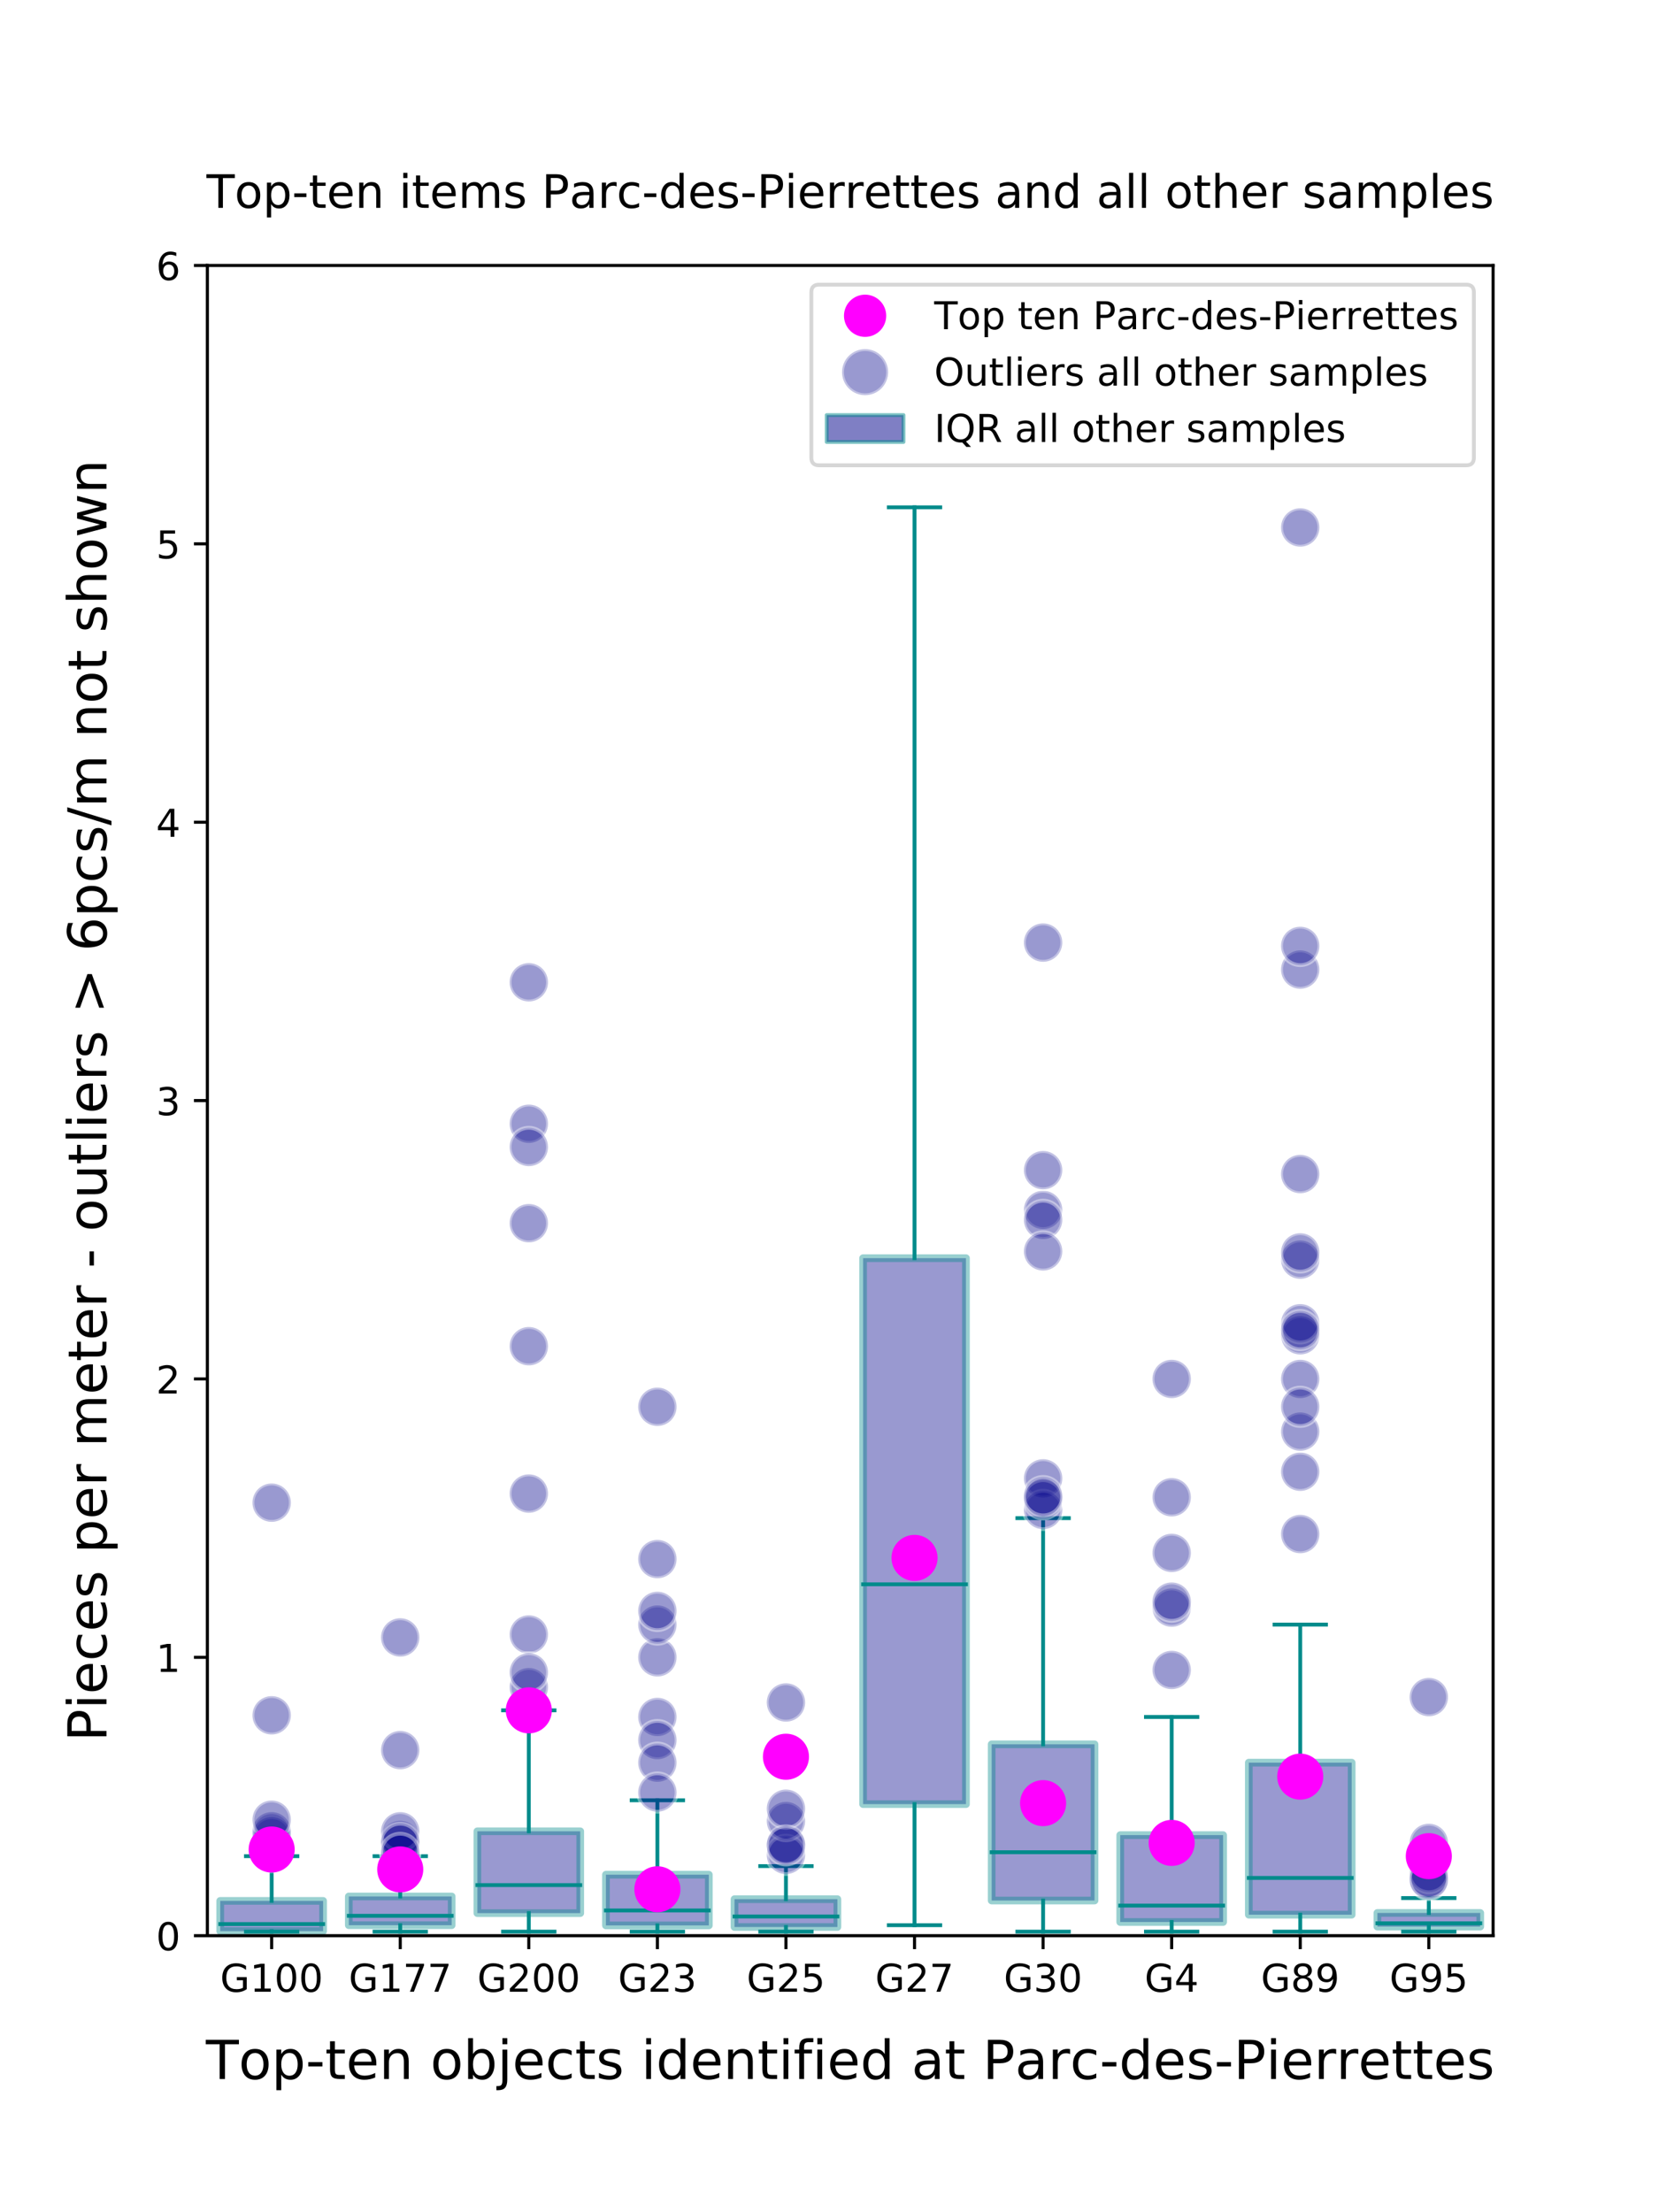 <?xml version="1.0" encoding="utf-8" standalone="no"?>
<!DOCTYPE svg PUBLIC "-//W3C//DTD SVG 1.1//EN"
  "http://www.w3.org/Graphics/SVG/1.1/DTD/svg11.dtd">
<!-- Created with matplotlib (https://matplotlib.org/) -->
<svg height="576pt" version="1.1" viewBox="0 0 432 576" width="432pt" xmlns="http://www.w3.org/2000/svg" xmlns:xlink="http://www.w3.org/1999/xlink">
 <defs>
  <style type="text/css">
*{stroke-linecap:butt;stroke-linejoin:round;}
  </style>
 </defs>
 <g id="figure_1">
  <g id="patch_1">
   <path d="M 0 576 
L 432 576 
L 432 0 
L 0 0 
z
" style="fill:#ffffff;"/>
  </g>
  <g id="axes_1">
   <g id="patch_2">
    <path d="M 54 504 
L 388.8 504 
L 388.8 69.12 
L 54 69.12 
z
" style="fill:#ffffff;"/>
   </g>
   <g id="patch_3">
    <path clip-path="url(#pdae7f1154b)" d="M 57.348 502.812 
L 84.132 502.812 
L 84.132 494.94 
L 57.348 494.94 
L 57.348 502.812 
z
" style="fill:#00008b;opacity:0.4;stroke:#008b8b;stroke-linejoin:miter;stroke-width:2;"/>
   </g>
   <g id="patch_4">
    <path clip-path="url(#pdae7f1154b)" d="M 90.828 501.265 
L 117.612 501.265 
L 117.612 493.786 
L 90.828 493.786 
L 90.828 501.265 
z
" style="fill:#00008b;opacity:0.4;stroke:#008b8b;stroke-linejoin:miter;stroke-width:2;"/>
   </g>
   <g id="patch_5">
    <path clip-path="url(#pdae7f1154b)" d="M 124.308 498.123 
L 151.092 498.123 
L 151.092 476.82 
L 124.308 476.82 
L 124.308 498.123 
z
" style="fill:#00008b;opacity:0.4;stroke:#008b8b;stroke-linejoin:miter;stroke-width:2;"/>
   </g>
   <g id="patch_6">
    <path clip-path="url(#pdae7f1154b)" d="M 157.788 501.324 
L 184.572 501.324 
L 184.572 488.117 
L 157.788 488.117 
L 157.788 501.324 
z
" style="fill:#00008b;opacity:0.4;stroke:#008b8b;stroke-linejoin:miter;stroke-width:2;"/>
   </g>
   <g id="patch_7">
    <path clip-path="url(#pdae7f1154b)" d="M 191.268 501.735 
L 218.052 501.735 
L 218.052 494.494 
L 191.268 494.494 
L 191.268 501.735 
z
" style="fill:#00008b;opacity:0.4;stroke:#008b8b;stroke-linejoin:miter;stroke-width:2;"/>
   </g>
   <g id="patch_8">
    <path clip-path="url(#pdae7f1154b)" d="M 224.748 469.744 
L 251.532 469.744 
L 251.532 327.592 
L 224.748 327.592 
L 224.748 469.744 
z
" style="fill:#00008b;opacity:0.4;stroke:#008b8b;stroke-linejoin:miter;stroke-width:2;"/>
   </g>
   <g id="patch_9">
    <path clip-path="url(#pdae7f1154b)" d="M 258.228 494.842 
L 285.012 494.842 
L 285.012 454.17 
L 258.228 454.17 
L 258.228 494.842 
z
" style="fill:#00008b;opacity:0.4;stroke:#008b8b;stroke-linejoin:miter;stroke-width:2;"/>
   </g>
   <g id="patch_10">
    <path clip-path="url(#pdae7f1154b)" d="M 291.708 500.435 
L 318.492 500.435 
L 318.492 477.815 
L 291.708 477.815 
L 291.708 500.435 
z
" style="fill:#00008b;opacity:0.4;stroke:#008b8b;stroke-linejoin:miter;stroke-width:2;"/>
   </g>
   <g id="patch_11">
    <path clip-path="url(#pdae7f1154b)" d="M 325.188 498.53 
L 351.972 498.53 
L 351.972 458.945 
L 325.188 458.945 
L 325.188 498.53 
z
" style="fill:#00008b;opacity:0.4;stroke:#008b8b;stroke-linejoin:miter;stroke-width:2;"/>
   </g>
   <g id="patch_12">
    <path clip-path="url(#pdae7f1154b)" d="M 358.668 501.633 
L 385.452 501.633 
L 385.452 498.082 
L 358.668 498.082 
L 358.668 501.633 
z
" style="fill:#00008b;opacity:0.4;stroke:#008b8b;stroke-linejoin:miter;stroke-width:2;"/>
   </g>
   <g id="matplotlib.axis_1">
    <g id="xtick_1">
     <g id="line2d_1">
      <defs>
       <path d="M 0 0 
L 0 3.5 
" id="mda566c601e" style="stroke:#000000;stroke-width:0.8;"/>
      </defs>
      <g>
       <use style="stroke:#000000;stroke-width:0.8;" x="70.74" xlink:href="#mda566c601e" y="504"/>
      </g>
     </g>
     <g id="text_1">
      <!-- G100 -->
      <defs>
       <path d="M 59.516 10.406 
L 59.516 29.984 
L 43.406 29.984 
L 43.406 38.094 
L 69.281 38.094 
L 69.281 6.781 
Q 63.578 2.734 56.688 0.656 
Q 49.812 -1.422 42 -1.422 
Q 24.906 -1.422 15.25 8.562 
Q 5.609 18.562 5.609 36.375 
Q 5.609 54.25 15.25 64.234 
Q 24.906 74.219 42 74.219 
Q 49.125 74.219 55.547 72.453 
Q 61.969 70.703 67.391 67.281 
L 67.391 56.781 
Q 61.922 61.422 55.766 63.766 
Q 49.609 66.109 42.828 66.109 
Q 29.438 66.109 22.719 58.641 
Q 16.016 51.172 16.016 36.375 
Q 16.016 21.625 22.719 14.156 
Q 29.438 6.688 42.828 6.688 
Q 48.047 6.688 52.141 7.594 
Q 56.25 8.5 59.516 10.406 
z
" id="DejaVuSans-71"/>
       <path d="M 12.406 8.297 
L 28.516 8.297 
L 28.516 63.922 
L 10.984 60.406 
L 10.984 69.391 
L 28.422 72.906 
L 38.281 72.906 
L 38.281 8.297 
L 54.391 8.297 
L 54.391 0 
L 12.406 0 
z
" id="DejaVuSans-49"/>
       <path d="M 31.781 66.406 
Q 24.172 66.406 20.328 58.906 
Q 16.5 51.422 16.5 36.375 
Q 16.5 21.391 20.328 13.891 
Q 24.172 6.391 31.781 6.391 
Q 39.453 6.391 43.281 13.891 
Q 47.125 21.391 47.125 36.375 
Q 47.125 51.422 43.281 58.906 
Q 39.453 66.406 31.781 66.406 
z
M 31.781 74.219 
Q 44.047 74.219 50.516 64.516 
Q 56.984 54.828 56.984 36.375 
Q 56.984 17.969 50.516 8.266 
Q 44.047 -1.422 31.781 -1.422 
Q 19.531 -1.422 13.062 8.266 
Q 6.594 17.969 6.594 36.375 
Q 6.594 54.828 13.062 64.516 
Q 19.531 74.219 31.781 74.219 
z
" id="DejaVuSans-48"/>
      </defs>
      <g transform="translate(57.322 518.598)scale(0.1 -0.1)">
       <use xlink:href="#DejaVuSans-71"/>
       <use x="77.49" xlink:href="#DejaVuSans-49"/>
       <use x="141.113" xlink:href="#DejaVuSans-48"/>
       <use x="204.736" xlink:href="#DejaVuSans-48"/>
      </g>
     </g>
    </g>
    <g id="xtick_2">
     <g id="line2d_2">
      <g>
       <use style="stroke:#000000;stroke-width:0.8;" x="104.22" xlink:href="#mda566c601e" y="504"/>
      </g>
     </g>
     <g id="text_2">
      <!-- G177 -->
      <defs>
       <path d="M 8.203 72.906 
L 55.078 72.906 
L 55.078 68.703 
L 28.609 0 
L 18.312 0 
L 43.219 64.594 
L 8.203 64.594 
z
" id="DejaVuSans-55"/>
      </defs>
      <g transform="translate(90.802 518.598)scale(0.1 -0.1)">
       <use xlink:href="#DejaVuSans-71"/>
       <use x="77.49" xlink:href="#DejaVuSans-49"/>
       <use x="141.113" xlink:href="#DejaVuSans-55"/>
       <use x="204.736" xlink:href="#DejaVuSans-55"/>
      </g>
     </g>
    </g>
    <g id="xtick_3">
     <g id="line2d_3">
      <g>
       <use style="stroke:#000000;stroke-width:0.8;" x="137.7" xlink:href="#mda566c601e" y="504"/>
      </g>
     </g>
     <g id="text_3">
      <!-- G200 -->
      <defs>
       <path d="M 19.188 8.297 
L 53.609 8.297 
L 53.609 0 
L 7.328 0 
L 7.328 8.297 
Q 12.938 14.109 22.625 23.891 
Q 32.328 33.688 34.812 36.531 
Q 39.547 41.844 41.422 45.531 
Q 43.312 49.219 43.312 52.781 
Q 43.312 58.594 39.234 62.25 
Q 35.156 65.922 28.609 65.922 
Q 23.969 65.922 18.812 64.312 
Q 13.672 62.703 7.812 59.422 
L 7.812 69.391 
Q 13.766 71.781 18.938 73 
Q 24.125 74.219 28.422 74.219 
Q 39.75 74.219 46.484 68.547 
Q 53.219 62.891 53.219 53.422 
Q 53.219 48.922 51.531 44.891 
Q 49.859 40.875 45.406 35.406 
Q 44.188 33.984 37.641 27.219 
Q 31.109 20.453 19.188 8.297 
z
" id="DejaVuSans-50"/>
      </defs>
      <g transform="translate(124.282 518.598)scale(0.1 -0.1)">
       <use xlink:href="#DejaVuSans-71"/>
       <use x="77.49" xlink:href="#DejaVuSans-50"/>
       <use x="141.113" xlink:href="#DejaVuSans-48"/>
       <use x="204.736" xlink:href="#DejaVuSans-48"/>
      </g>
     </g>
    </g>
    <g id="xtick_4">
     <g id="line2d_4">
      <g>
       <use style="stroke:#000000;stroke-width:0.8;" x="171.18" xlink:href="#mda566c601e" y="504"/>
      </g>
     </g>
     <g id="text_4">
      <!-- G23 -->
      <defs>
       <path d="M 40.578 39.312 
Q 47.656 37.797 51.625 33 
Q 55.609 28.219 55.609 21.188 
Q 55.609 10.406 48.188 4.484 
Q 40.766 -1.422 27.094 -1.422 
Q 22.516 -1.422 17.656 -0.516 
Q 12.797 0.391 7.625 2.203 
L 7.625 11.719 
Q 11.719 9.328 16.594 8.109 
Q 21.484 6.891 26.812 6.891 
Q 36.078 6.891 40.938 10.547 
Q 45.797 14.203 45.797 21.188 
Q 45.797 27.641 41.281 31.266 
Q 36.766 34.906 28.719 34.906 
L 20.219 34.906 
L 20.219 43.016 
L 29.109 43.016 
Q 36.375 43.016 40.234 45.922 
Q 44.094 48.828 44.094 54.297 
Q 44.094 59.906 40.109 62.906 
Q 36.141 65.922 28.719 65.922 
Q 24.656 65.922 20.016 65.031 
Q 15.375 64.156 9.812 62.312 
L 9.812 71.094 
Q 15.438 72.656 20.344 73.438 
Q 25.25 74.219 29.594 74.219 
Q 40.828 74.219 47.359 69.109 
Q 53.906 64.016 53.906 55.328 
Q 53.906 49.266 50.438 45.094 
Q 46.969 40.922 40.578 39.312 
z
" id="DejaVuSans-51"/>
      </defs>
      <g transform="translate(160.943 518.598)scale(0.1 -0.1)">
       <use xlink:href="#DejaVuSans-71"/>
       <use x="77.49" xlink:href="#DejaVuSans-50"/>
       <use x="141.113" xlink:href="#DejaVuSans-51"/>
      </g>
     </g>
    </g>
    <g id="xtick_5">
     <g id="line2d_5">
      <g>
       <use style="stroke:#000000;stroke-width:0.8;" x="204.66" xlink:href="#mda566c601e" y="504"/>
      </g>
     </g>
     <g id="text_5">
      <!-- G25 -->
      <defs>
       <path d="M 10.797 72.906 
L 49.516 72.906 
L 49.516 64.594 
L 19.828 64.594 
L 19.828 46.734 
Q 21.969 47.469 24.109 47.828 
Q 26.266 48.188 28.422 48.188 
Q 40.625 48.188 47.75 41.5 
Q 54.891 34.812 54.891 23.391 
Q 54.891 11.625 47.562 5.094 
Q 40.234 -1.422 26.906 -1.422 
Q 22.312 -1.422 17.547 -0.641 
Q 12.797 0.141 7.719 1.703 
L 7.719 11.625 
Q 12.109 9.234 16.797 8.062 
Q 21.484 6.891 26.703 6.891 
Q 35.156 6.891 40.078 11.328 
Q 45.016 15.766 45.016 23.391 
Q 45.016 31 40.078 35.438 
Q 35.156 39.891 26.703 39.891 
Q 22.75 39.891 18.812 39.016 
Q 14.891 38.141 10.797 36.281 
z
" id="DejaVuSans-53"/>
      </defs>
      <g transform="translate(194.423 518.598)scale(0.1 -0.1)">
       <use xlink:href="#DejaVuSans-71"/>
       <use x="77.49" xlink:href="#DejaVuSans-50"/>
       <use x="141.113" xlink:href="#DejaVuSans-53"/>
      </g>
     </g>
    </g>
    <g id="xtick_6">
     <g id="line2d_6">
      <g>
       <use style="stroke:#000000;stroke-width:0.8;" x="238.14" xlink:href="#mda566c601e" y="504"/>
      </g>
     </g>
     <g id="text_6">
      <!-- G27 -->
      <g transform="translate(227.903 518.598)scale(0.1 -0.1)">
       <use xlink:href="#DejaVuSans-71"/>
       <use x="77.49" xlink:href="#DejaVuSans-50"/>
       <use x="141.113" xlink:href="#DejaVuSans-55"/>
      </g>
     </g>
    </g>
    <g id="xtick_7">
     <g id="line2d_7">
      <g>
       <use style="stroke:#000000;stroke-width:0.8;" x="271.62" xlink:href="#mda566c601e" y="504"/>
      </g>
     </g>
     <g id="text_7">
      <!-- G30 -->
      <g transform="translate(261.383 518.598)scale(0.1 -0.1)">
       <use xlink:href="#DejaVuSans-71"/>
       <use x="77.49" xlink:href="#DejaVuSans-51"/>
       <use x="141.113" xlink:href="#DejaVuSans-48"/>
      </g>
     </g>
    </g>
    <g id="xtick_8">
     <g id="line2d_8">
      <g>
       <use style="stroke:#000000;stroke-width:0.8;" x="305.1" xlink:href="#mda566c601e" y="504"/>
      </g>
     </g>
     <g id="text_8">
      <!-- G4 -->
      <defs>
       <path d="M 37.797 64.312 
L 12.891 25.391 
L 37.797 25.391 
z
M 35.203 72.906 
L 47.609 72.906 
L 47.609 25.391 
L 58.016 25.391 
L 58.016 17.188 
L 47.609 17.188 
L 47.609 0 
L 37.797 0 
L 37.797 17.188 
L 4.891 17.188 
L 4.891 26.703 
z
" id="DejaVuSans-52"/>
      </defs>
      <g transform="translate(298.045 518.598)scale(0.1 -0.1)">
       <use xlink:href="#DejaVuSans-71"/>
       <use x="77.49" xlink:href="#DejaVuSans-52"/>
      </g>
     </g>
    </g>
    <g id="xtick_9">
     <g id="line2d_9">
      <g>
       <use style="stroke:#000000;stroke-width:0.8;" x="338.58" xlink:href="#mda566c601e" y="504"/>
      </g>
     </g>
     <g id="text_9">
      <!-- G89 -->
      <defs>
       <path d="M 31.781 34.625 
Q 24.75 34.625 20.719 30.859 
Q 16.703 27.094 16.703 20.516 
Q 16.703 13.922 20.719 10.156 
Q 24.75 6.391 31.781 6.391 
Q 38.812 6.391 42.859 10.172 
Q 46.922 13.969 46.922 20.516 
Q 46.922 27.094 42.891 30.859 
Q 38.875 34.625 31.781 34.625 
z
M 21.922 38.812 
Q 15.578 40.375 12.031 44.719 
Q 8.5 49.078 8.5 55.328 
Q 8.5 64.062 14.719 69.141 
Q 20.953 74.219 31.781 74.219 
Q 42.672 74.219 48.875 69.141 
Q 55.078 64.062 55.078 55.328 
Q 55.078 49.078 51.531 44.719 
Q 48 40.375 41.703 38.812 
Q 48.828 37.156 52.797 32.312 
Q 56.781 27.484 56.781 20.516 
Q 56.781 9.906 50.312 4.234 
Q 43.844 -1.422 31.781 -1.422 
Q 19.734 -1.422 13.25 4.234 
Q 6.781 9.906 6.781 20.516 
Q 6.781 27.484 10.781 32.312 
Q 14.797 37.156 21.922 38.812 
z
M 18.312 54.391 
Q 18.312 48.734 21.844 45.562 
Q 25.391 42.391 31.781 42.391 
Q 38.141 42.391 41.719 45.562 
Q 45.312 48.734 45.312 54.391 
Q 45.312 60.062 41.719 63.234 
Q 38.141 66.406 31.781 66.406 
Q 25.391 66.406 21.844 63.234 
Q 18.312 60.062 18.312 54.391 
z
" id="DejaVuSans-56"/>
       <path d="M 10.984 1.516 
L 10.984 10.5 
Q 14.703 8.734 18.5 7.812 
Q 22.312 6.891 25.984 6.891 
Q 35.75 6.891 40.891 13.453 
Q 46.047 20.016 46.781 33.406 
Q 43.953 29.203 39.594 26.953 
Q 35.25 24.703 29.984 24.703 
Q 19.047 24.703 12.672 31.312 
Q 6.297 37.938 6.297 49.422 
Q 6.297 60.641 12.938 67.422 
Q 19.578 74.219 30.609 74.219 
Q 43.266 74.219 49.922 64.516 
Q 56.594 54.828 56.594 36.375 
Q 56.594 19.141 48.406 8.859 
Q 40.234 -1.422 26.422 -1.422 
Q 22.703 -1.422 18.891 -0.688 
Q 15.094 0.047 10.984 1.516 
z
M 30.609 32.422 
Q 37.25 32.422 41.125 36.953 
Q 45.016 41.5 45.016 49.422 
Q 45.016 57.281 41.125 61.844 
Q 37.25 66.406 30.609 66.406 
Q 23.969 66.406 20.094 61.844 
Q 16.219 57.281 16.219 49.422 
Q 16.219 41.5 20.094 36.953 
Q 23.969 32.422 30.609 32.422 
z
" id="DejaVuSans-57"/>
      </defs>
      <g transform="translate(328.343 518.598)scale(0.1 -0.1)">
       <use xlink:href="#DejaVuSans-71"/>
       <use x="77.49" xlink:href="#DejaVuSans-56"/>
       <use x="141.113" xlink:href="#DejaVuSans-57"/>
      </g>
     </g>
    </g>
    <g id="xtick_10">
     <g id="line2d_10">
      <g>
       <use style="stroke:#000000;stroke-width:0.8;" x="372.06" xlink:href="#mda566c601e" y="504"/>
      </g>
     </g>
     <g id="text_10">
      <!-- G95 -->
      <g transform="translate(361.823 518.598)scale(0.1 -0.1)">
       <use xlink:href="#DejaVuSans-71"/>
       <use x="77.49" xlink:href="#DejaVuSans-57"/>
       <use x="141.113" xlink:href="#DejaVuSans-53"/>
      </g>
     </g>
    </g>
    <g id="text_11">
     <!-- Top-ten objects identified at Parc-des-Pierrettes -->
     <defs>
      <path d="M -0.297 72.906 
L 61.375 72.906 
L 61.375 64.594 
L 35.5 64.594 
L 35.5 0 
L 25.594 0 
L 25.594 64.594 
L -0.297 64.594 
z
" id="DejaVuSans-84"/>
      <path d="M 30.609 48.391 
Q 23.391 48.391 19.188 42.75 
Q 14.984 37.109 14.984 27.297 
Q 14.984 17.484 19.156 11.844 
Q 23.344 6.203 30.609 6.203 
Q 37.797 6.203 41.984 11.859 
Q 46.188 17.531 46.188 27.297 
Q 46.188 37.016 41.984 42.703 
Q 37.797 48.391 30.609 48.391 
z
M 30.609 56 
Q 42.328 56 49.016 48.375 
Q 55.719 40.766 55.719 27.297 
Q 55.719 13.875 49.016 6.219 
Q 42.328 -1.422 30.609 -1.422 
Q 18.844 -1.422 12.172 6.219 
Q 5.516 13.875 5.516 27.297 
Q 5.516 40.766 12.172 48.375 
Q 18.844 56 30.609 56 
z
" id="DejaVuSans-111"/>
      <path d="M 18.109 8.203 
L 18.109 -20.797 
L 9.078 -20.797 
L 9.078 54.688 
L 18.109 54.688 
L 18.109 46.391 
Q 20.953 51.266 25.266 53.625 
Q 29.594 56 35.594 56 
Q 45.562 56 51.781 48.094 
Q 58.016 40.188 58.016 27.297 
Q 58.016 14.406 51.781 6.484 
Q 45.562 -1.422 35.594 -1.422 
Q 29.594 -1.422 25.266 0.953 
Q 20.953 3.328 18.109 8.203 
z
M 48.688 27.297 
Q 48.688 37.203 44.609 42.844 
Q 40.531 48.484 33.406 48.484 
Q 26.266 48.484 22.188 42.844 
Q 18.109 37.203 18.109 27.297 
Q 18.109 17.391 22.188 11.75 
Q 26.266 6.109 33.406 6.109 
Q 40.531 6.109 44.609 11.75 
Q 48.688 17.391 48.688 27.297 
z
" id="DejaVuSans-112"/>
      <path d="M 4.891 31.391 
L 31.203 31.391 
L 31.203 23.391 
L 4.891 23.391 
z
" id="DejaVuSans-45"/>
      <path d="M 18.312 70.219 
L 18.312 54.688 
L 36.812 54.688 
L 36.812 47.703 
L 18.312 47.703 
L 18.312 18.016 
Q 18.312 11.328 20.141 9.422 
Q 21.969 7.516 27.594 7.516 
L 36.812 7.516 
L 36.812 0 
L 27.594 0 
Q 17.188 0 13.234 3.875 
Q 9.281 7.766 9.281 18.016 
L 9.281 47.703 
L 2.688 47.703 
L 2.688 54.688 
L 9.281 54.688 
L 9.281 70.219 
z
" id="DejaVuSans-116"/>
      <path d="M 56.203 29.594 
L 56.203 25.203 
L 14.891 25.203 
Q 15.484 15.922 20.484 11.062 
Q 25.484 6.203 34.422 6.203 
Q 39.594 6.203 44.453 7.469 
Q 49.312 8.734 54.109 11.281 
L 54.109 2.781 
Q 49.266 0.734 44.188 -0.344 
Q 39.109 -1.422 33.891 -1.422 
Q 20.797 -1.422 13.156 6.188 
Q 5.516 13.812 5.516 26.812 
Q 5.516 40.234 12.766 48.109 
Q 20.016 56 32.328 56 
Q 43.359 56 49.781 48.891 
Q 56.203 41.797 56.203 29.594 
z
M 47.219 32.234 
Q 47.125 39.594 43.094 43.984 
Q 39.062 48.391 32.422 48.391 
Q 24.906 48.391 20.391 44.141 
Q 15.875 39.891 15.188 32.172 
z
" id="DejaVuSans-101"/>
      <path d="M 54.891 33.016 
L 54.891 0 
L 45.906 0 
L 45.906 32.719 
Q 45.906 40.484 42.875 44.328 
Q 39.844 48.188 33.797 48.188 
Q 26.516 48.188 22.312 43.547 
Q 18.109 38.922 18.109 30.906 
L 18.109 0 
L 9.078 0 
L 9.078 54.688 
L 18.109 54.688 
L 18.109 46.188 
Q 21.344 51.125 25.703 53.562 
Q 30.078 56 35.797 56 
Q 45.219 56 50.047 50.172 
Q 54.891 44.344 54.891 33.016 
z
" id="DejaVuSans-110"/>
      <path id="DejaVuSans-32"/>
      <path d="M 48.688 27.297 
Q 48.688 37.203 44.609 42.844 
Q 40.531 48.484 33.406 48.484 
Q 26.266 48.484 22.188 42.844 
Q 18.109 37.203 18.109 27.297 
Q 18.109 17.391 22.188 11.75 
Q 26.266 6.109 33.406 6.109 
Q 40.531 6.109 44.609 11.75 
Q 48.688 17.391 48.688 27.297 
z
M 18.109 46.391 
Q 20.953 51.266 25.266 53.625 
Q 29.594 56 35.594 56 
Q 45.562 56 51.781 48.094 
Q 58.016 40.188 58.016 27.297 
Q 58.016 14.406 51.781 6.484 
Q 45.562 -1.422 35.594 -1.422 
Q 29.594 -1.422 25.266 0.953 
Q 20.953 3.328 18.109 8.203 
L 18.109 0 
L 9.078 0 
L 9.078 75.984 
L 18.109 75.984 
z
" id="DejaVuSans-98"/>
      <path d="M 9.422 54.688 
L 18.406 54.688 
L 18.406 -0.984 
Q 18.406 -11.422 14.422 -16.109 
Q 10.453 -20.797 1.609 -20.797 
L -1.812 -20.797 
L -1.812 -13.188 
L 0.594 -13.188 
Q 5.719 -13.188 7.562 -10.812 
Q 9.422 -8.453 9.422 -0.984 
z
M 9.422 75.984 
L 18.406 75.984 
L 18.406 64.594 
L 9.422 64.594 
z
" id="DejaVuSans-106"/>
      <path d="M 48.781 52.594 
L 48.781 44.188 
Q 44.969 46.297 41.141 47.344 
Q 37.312 48.391 33.406 48.391 
Q 24.656 48.391 19.812 42.844 
Q 14.984 37.312 14.984 27.297 
Q 14.984 17.281 19.812 11.734 
Q 24.656 6.203 33.406 6.203 
Q 37.312 6.203 41.141 7.25 
Q 44.969 8.297 48.781 10.406 
L 48.781 2.094 
Q 45.016 0.344 40.984 -0.531 
Q 36.969 -1.422 32.422 -1.422 
Q 20.062 -1.422 12.781 6.344 
Q 5.516 14.109 5.516 27.297 
Q 5.516 40.672 12.859 48.328 
Q 20.219 56 33.016 56 
Q 37.156 56 41.109 55.141 
Q 45.062 54.297 48.781 52.594 
z
" id="DejaVuSans-99"/>
      <path d="M 44.281 53.078 
L 44.281 44.578 
Q 40.484 46.531 36.375 47.5 
Q 32.281 48.484 27.875 48.484 
Q 21.188 48.484 17.844 46.438 
Q 14.5 44.391 14.5 40.281 
Q 14.5 37.156 16.891 35.375 
Q 19.281 33.594 26.516 31.984 
L 29.594 31.297 
Q 39.156 29.25 43.188 25.516 
Q 47.219 21.781 47.219 15.094 
Q 47.219 7.469 41.188 3.016 
Q 35.156 -1.422 24.609 -1.422 
Q 20.219 -1.422 15.453 -0.562 
Q 10.688 0.297 5.422 2 
L 5.422 11.281 
Q 10.406 8.688 15.234 7.391 
Q 20.062 6.109 24.812 6.109 
Q 31.156 6.109 34.562 8.281 
Q 37.984 10.453 37.984 14.406 
Q 37.984 18.062 35.516 20.016 
Q 33.062 21.969 24.703 23.781 
L 21.578 24.516 
Q 13.234 26.266 9.516 29.906 
Q 5.812 33.547 5.812 39.891 
Q 5.812 47.609 11.281 51.797 
Q 16.75 56 26.812 56 
Q 31.781 56 36.172 55.266 
Q 40.578 54.547 44.281 53.078 
z
" id="DejaVuSans-115"/>
      <path d="M 9.422 54.688 
L 18.406 54.688 
L 18.406 0 
L 9.422 0 
z
M 9.422 75.984 
L 18.406 75.984 
L 18.406 64.594 
L 9.422 64.594 
z
" id="DejaVuSans-105"/>
      <path d="M 45.406 46.391 
L 45.406 75.984 
L 54.391 75.984 
L 54.391 0 
L 45.406 0 
L 45.406 8.203 
Q 42.578 3.328 38.25 0.953 
Q 33.938 -1.422 27.875 -1.422 
Q 17.969 -1.422 11.734 6.484 
Q 5.516 14.406 5.516 27.297 
Q 5.516 40.188 11.734 48.094 
Q 17.969 56 27.875 56 
Q 33.938 56 38.25 53.625 
Q 42.578 51.266 45.406 46.391 
z
M 14.797 27.297 
Q 14.797 17.391 18.875 11.75 
Q 22.953 6.109 30.078 6.109 
Q 37.203 6.109 41.297 11.75 
Q 45.406 17.391 45.406 27.297 
Q 45.406 37.203 41.297 42.844 
Q 37.203 48.484 30.078 48.484 
Q 22.953 48.484 18.875 42.844 
Q 14.797 37.203 14.797 27.297 
z
" id="DejaVuSans-100"/>
      <path d="M 37.109 75.984 
L 37.109 68.5 
L 28.516 68.5 
Q 23.688 68.5 21.797 66.547 
Q 19.922 64.594 19.922 59.516 
L 19.922 54.688 
L 34.719 54.688 
L 34.719 47.703 
L 19.922 47.703 
L 19.922 0 
L 10.891 0 
L 10.891 47.703 
L 2.297 47.703 
L 2.297 54.688 
L 10.891 54.688 
L 10.891 58.5 
Q 10.891 67.625 15.141 71.797 
Q 19.391 75.984 28.609 75.984 
z
" id="DejaVuSans-102"/>
      <path d="M 34.281 27.484 
Q 23.391 27.484 19.188 25 
Q 14.984 22.516 14.984 16.5 
Q 14.984 11.719 18.141 8.906 
Q 21.297 6.109 26.703 6.109 
Q 34.188 6.109 38.703 11.406 
Q 43.219 16.703 43.219 25.484 
L 43.219 27.484 
z
M 52.203 31.203 
L 52.203 0 
L 43.219 0 
L 43.219 8.297 
Q 40.141 3.328 35.547 0.953 
Q 30.953 -1.422 24.312 -1.422 
Q 15.922 -1.422 10.953 3.297 
Q 6 8.016 6 15.922 
Q 6 25.141 12.172 29.828 
Q 18.359 34.516 30.609 34.516 
L 43.219 34.516 
L 43.219 35.406 
Q 43.219 41.609 39.141 45 
Q 35.062 48.391 27.688 48.391 
Q 23 48.391 18.547 47.266 
Q 14.109 46.141 10.016 43.891 
L 10.016 52.203 
Q 14.938 54.109 19.578 55.047 
Q 24.219 56 28.609 56 
Q 40.484 56 46.344 49.844 
Q 52.203 43.703 52.203 31.203 
z
" id="DejaVuSans-97"/>
      <path d="M 19.672 64.797 
L 19.672 37.406 
L 32.078 37.406 
Q 38.969 37.406 42.719 40.969 
Q 46.484 44.531 46.484 51.125 
Q 46.484 57.672 42.719 61.234 
Q 38.969 64.797 32.078 64.797 
z
M 9.812 72.906 
L 32.078 72.906 
Q 44.344 72.906 50.609 67.359 
Q 56.891 61.812 56.891 51.125 
Q 56.891 40.328 50.609 34.812 
Q 44.344 29.297 32.078 29.297 
L 19.672 29.297 
L 19.672 0 
L 9.812 0 
z
" id="DejaVuSans-80"/>
      <path d="M 41.109 46.297 
Q 39.594 47.172 37.812 47.578 
Q 36.031 48 33.891 48 
Q 26.266 48 22.188 43.047 
Q 18.109 38.094 18.109 28.812 
L 18.109 0 
L 9.078 0 
L 9.078 54.688 
L 18.109 54.688 
L 18.109 46.188 
Q 20.953 51.172 25.484 53.578 
Q 30.031 56 36.531 56 
Q 37.453 56 38.578 55.875 
Q 39.703 55.766 41.062 55.516 
z
" id="DejaVuSans-114"/>
     </defs>
     <g transform="translate(53.62 541.316)scale(0.14 -0.14)">
      <use xlink:href="#DejaVuSans-84"/>
      <use x="60.818" xlink:href="#DejaVuSans-111"/>
      <use x="122" xlink:href="#DejaVuSans-112"/>
      <use x="185.477" xlink:href="#DejaVuSans-45"/>
      <use x="221.561" xlink:href="#DejaVuSans-116"/>
      <use x="260.77" xlink:href="#DejaVuSans-101"/>
      <use x="322.293" xlink:href="#DejaVuSans-110"/>
      <use x="385.672" xlink:href="#DejaVuSans-32"/>
      <use x="417.459" xlink:href="#DejaVuSans-111"/>
      <use x="478.641" xlink:href="#DejaVuSans-98"/>
      <use x="542.117" xlink:href="#DejaVuSans-106"/>
      <use x="569.9" xlink:href="#DejaVuSans-101"/>
      <use x="631.424" xlink:href="#DejaVuSans-99"/>
      <use x="686.404" xlink:href="#DejaVuSans-116"/>
      <use x="725.613" xlink:href="#DejaVuSans-115"/>
      <use x="777.713" xlink:href="#DejaVuSans-32"/>
      <use x="809.5" xlink:href="#DejaVuSans-105"/>
      <use x="837.283" xlink:href="#DejaVuSans-100"/>
      <use x="900.76" xlink:href="#DejaVuSans-101"/>
      <use x="962.283" xlink:href="#DejaVuSans-110"/>
      <use x="1025.662" xlink:href="#DejaVuSans-116"/>
      <use x="1064.871" xlink:href="#DejaVuSans-105"/>
      <use x="1092.654" xlink:href="#DejaVuSans-102"/>
      <use x="1127.859" xlink:href="#DejaVuSans-105"/>
      <use x="1155.643" xlink:href="#DejaVuSans-101"/>
      <use x="1217.166" xlink:href="#DejaVuSans-100"/>
      <use x="1280.643" xlink:href="#DejaVuSans-32"/>
      <use x="1312.43" xlink:href="#DejaVuSans-97"/>
      <use x="1373.709" xlink:href="#DejaVuSans-116"/>
      <use x="1412.918" xlink:href="#DejaVuSans-32"/>
      <use x="1444.705" xlink:href="#DejaVuSans-80"/>
      <use x="1504.945" xlink:href="#DejaVuSans-97"/>
      <use x="1566.225" xlink:href="#DejaVuSans-114"/>
      <use x="1607.307" xlink:href="#DejaVuSans-99"/>
      <use x="1662.287" xlink:href="#DejaVuSans-45"/>
      <use x="1698.371" xlink:href="#DejaVuSans-100"/>
      <use x="1761.848" xlink:href="#DejaVuSans-101"/>
      <use x="1823.371" xlink:href="#DejaVuSans-115"/>
      <use x="1875.471" xlink:href="#DejaVuSans-45"/>
      <use x="1911.555" xlink:href="#DejaVuSans-80"/>
      <use x="1971.826" xlink:href="#DejaVuSans-105"/>
      <use x="1999.609" xlink:href="#DejaVuSans-101"/>
      <use x="2061.133" xlink:href="#DejaVuSans-114"/>
      <use x="2102.23" xlink:href="#DejaVuSans-114"/>
      <use x="2143.312" xlink:href="#DejaVuSans-101"/>
      <use x="2204.836" xlink:href="#DejaVuSans-116"/>
      <use x="2244.045" xlink:href="#DejaVuSans-116"/>
      <use x="2283.254" xlink:href="#DejaVuSans-101"/>
      <use x="2344.777" xlink:href="#DejaVuSans-115"/>
     </g>
    </g>
   </g>
   <g id="matplotlib.axis_2">
    <g id="ytick_1">
     <g id="line2d_11">
      <defs>
       <path d="M 0 0 
L -3.5 0 
" id="m342623177f" style="stroke:#000000;stroke-width:0.8;"/>
      </defs>
      <g>
       <use style="stroke:#000000;stroke-width:0.8;" x="54" xlink:href="#m342623177f" y="504"/>
      </g>
     </g>
     <g id="text_12">
      <!-- 0 -->
      <g transform="translate(40.638 507.799)scale(0.1 -0.1)">
       <use xlink:href="#DejaVuSans-48"/>
      </g>
     </g>
    </g>
    <g id="ytick_2">
     <g id="line2d_12">
      <g>
       <use style="stroke:#000000;stroke-width:0.8;" x="54" xlink:href="#m342623177f" y="431.52"/>
      </g>
     </g>
     <g id="text_13">
      <!-- 1 -->
      <g transform="translate(40.638 435.319)scale(0.1 -0.1)">
       <use xlink:href="#DejaVuSans-49"/>
      </g>
     </g>
    </g>
    <g id="ytick_3">
     <g id="line2d_13">
      <g>
       <use style="stroke:#000000;stroke-width:0.8;" x="54" xlink:href="#m342623177f" y="359.04"/>
      </g>
     </g>
     <g id="text_14">
      <!-- 2 -->
      <g transform="translate(40.638 362.839)scale(0.1 -0.1)">
       <use xlink:href="#DejaVuSans-50"/>
      </g>
     </g>
    </g>
    <g id="ytick_4">
     <g id="line2d_14">
      <g>
       <use style="stroke:#000000;stroke-width:0.8;" x="54" xlink:href="#m342623177f" y="286.56"/>
      </g>
     </g>
     <g id="text_15">
      <!-- 3 -->
      <g transform="translate(40.638 290.359)scale(0.1 -0.1)">
       <use xlink:href="#DejaVuSans-51"/>
      </g>
     </g>
    </g>
    <g id="ytick_5">
     <g id="line2d_15">
      <g>
       <use style="stroke:#000000;stroke-width:0.8;" x="54" xlink:href="#m342623177f" y="214.08"/>
      </g>
     </g>
     <g id="text_16">
      <!-- 4 -->
      <g transform="translate(40.638 217.879)scale(0.1 -0.1)">
       <use xlink:href="#DejaVuSans-52"/>
      </g>
     </g>
    </g>
    <g id="ytick_6">
     <g id="line2d_16">
      <g>
       <use style="stroke:#000000;stroke-width:0.8;" x="54" xlink:href="#m342623177f" y="141.6"/>
      </g>
     </g>
     <g id="text_17">
      <!-- 5 -->
      <g transform="translate(40.638 145.399)scale(0.1 -0.1)">
       <use xlink:href="#DejaVuSans-53"/>
      </g>
     </g>
    </g>
    <g id="ytick_7">
     <g id="line2d_17">
      <g>
       <use style="stroke:#000000;stroke-width:0.8;" x="54" xlink:href="#m342623177f" y="69.12"/>
      </g>
     </g>
     <g id="text_18">
      <!-- 6 -->
      <defs>
       <path d="M 33.016 40.375 
Q 26.375 40.375 22.484 35.828 
Q 18.609 31.297 18.609 23.391 
Q 18.609 15.531 22.484 10.953 
Q 26.375 6.391 33.016 6.391 
Q 39.656 6.391 43.531 10.953 
Q 47.406 15.531 47.406 23.391 
Q 47.406 31.297 43.531 35.828 
Q 39.656 40.375 33.016 40.375 
z
M 52.594 71.297 
L 52.594 62.312 
Q 48.875 64.062 45.094 64.984 
Q 41.312 65.922 37.594 65.922 
Q 27.828 65.922 22.672 59.328 
Q 17.531 52.734 16.797 39.406 
Q 19.672 43.656 24.016 45.922 
Q 28.375 48.188 33.594 48.188 
Q 44.578 48.188 50.953 41.516 
Q 57.328 34.859 57.328 23.391 
Q 57.328 12.156 50.688 5.359 
Q 44.047 -1.422 33.016 -1.422 
Q 20.359 -1.422 13.672 8.266 
Q 6.984 17.969 6.984 36.375 
Q 6.984 53.656 15.188 63.938 
Q 23.391 74.219 37.203 74.219 
Q 40.922 74.219 44.703 73.484 
Q 48.484 72.75 52.594 71.297 
z
" id="DejaVuSans-54"/>
      </defs>
      <g transform="translate(40.638 72.919)scale(0.1 -0.1)">
       <use xlink:href="#DejaVuSans-54"/>
      </g>
     </g>
    </g>
    <g id="text_19">
     <!-- Pieces per meter - outliers &gt; 6pcs/m not shown -->
     <defs>
      <path d="M 52 44.188 
Q 55.375 50.25 60.062 53.125 
Q 64.75 56 71.094 56 
Q 79.641 56 84.281 50.016 
Q 88.922 44.047 88.922 33.016 
L 88.922 0 
L 79.891 0 
L 79.891 32.719 
Q 79.891 40.578 77.094 44.375 
Q 74.312 48.188 68.609 48.188 
Q 61.625 48.188 57.562 43.547 
Q 53.516 38.922 53.516 30.906 
L 53.516 0 
L 44.484 0 
L 44.484 32.719 
Q 44.484 40.625 41.703 44.406 
Q 38.922 48.188 33.109 48.188 
Q 26.219 48.188 22.156 43.531 
Q 18.109 38.875 18.109 30.906 
L 18.109 0 
L 9.078 0 
L 9.078 54.688 
L 18.109 54.688 
L 18.109 46.188 
Q 21.188 51.219 25.484 53.609 
Q 29.781 56 35.688 56 
Q 41.656 56 45.828 52.969 
Q 50 49.953 52 44.188 
z
" id="DejaVuSans-109"/>
      <path d="M 8.5 21.578 
L 8.5 54.688 
L 17.484 54.688 
L 17.484 21.922 
Q 17.484 14.156 20.5 10.266 
Q 23.531 6.391 29.594 6.391 
Q 36.859 6.391 41.078 11.031 
Q 45.312 15.672 45.312 23.688 
L 45.312 54.688 
L 54.297 54.688 
L 54.297 0 
L 45.312 0 
L 45.312 8.406 
Q 42.047 3.422 37.719 1 
Q 33.406 -1.422 27.688 -1.422 
Q 18.266 -1.422 13.375 4.438 
Q 8.5 10.297 8.5 21.578 
z
M 31.109 56 
z
" id="DejaVuSans-117"/>
      <path d="M 9.422 75.984 
L 18.406 75.984 
L 18.406 0 
L 9.422 0 
z
" id="DejaVuSans-108"/>
      <path d="M 10.594 49.219 
L 10.594 58.109 
L 73.188 35.406 
L 73.188 27.297 
L 10.594 4.594 
L 10.594 13.484 
L 60.891 31.297 
z
" id="DejaVuSans-62"/>
      <path d="M 25.391 72.906 
L 33.688 72.906 
L 8.297 -9.281 
L 0 -9.281 
z
" id="DejaVuSans-47"/>
      <path d="M 54.891 33.016 
L 54.891 0 
L 45.906 0 
L 45.906 32.719 
Q 45.906 40.484 42.875 44.328 
Q 39.844 48.188 33.797 48.188 
Q 26.516 48.188 22.312 43.547 
Q 18.109 38.922 18.109 30.906 
L 18.109 0 
L 9.078 0 
L 9.078 75.984 
L 18.109 75.984 
L 18.109 46.188 
Q 21.344 51.125 25.703 53.562 
Q 30.078 56 35.797 56 
Q 45.219 56 50.047 50.172 
Q 54.891 44.344 54.891 33.016 
z
" id="DejaVuSans-104"/>
      <path d="M 4.203 54.688 
L 13.188 54.688 
L 24.422 12.016 
L 35.594 54.688 
L 46.188 54.688 
L 57.422 12.016 
L 68.609 54.688 
L 77.594 54.688 
L 63.281 0 
L 52.688 0 
L 40.922 44.828 
L 29.109 0 
L 18.5 0 
z
" id="DejaVuSans-119"/>
     </defs>
     <g transform="translate(27.726 453.45)rotate(-90)scale(0.14 -0.14)">
      <use xlink:href="#DejaVuSans-80"/>
      <use x="60.271" xlink:href="#DejaVuSans-105"/>
      <use x="88.055" xlink:href="#DejaVuSans-101"/>
      <use x="149.578" xlink:href="#DejaVuSans-99"/>
      <use x="204.559" xlink:href="#DejaVuSans-101"/>
      <use x="266.082" xlink:href="#DejaVuSans-115"/>
      <use x="318.182" xlink:href="#DejaVuSans-32"/>
      <use x="349.969" xlink:href="#DejaVuSans-112"/>
      <use x="413.445" xlink:href="#DejaVuSans-101"/>
      <use x="474.969" xlink:href="#DejaVuSans-114"/>
      <use x="516.082" xlink:href="#DejaVuSans-32"/>
      <use x="547.869" xlink:href="#DejaVuSans-109"/>
      <use x="645.281" xlink:href="#DejaVuSans-101"/>
      <use x="706.805" xlink:href="#DejaVuSans-116"/>
      <use x="746.014" xlink:href="#DejaVuSans-101"/>
      <use x="807.537" xlink:href="#DejaVuSans-114"/>
      <use x="848.65" xlink:href="#DejaVuSans-32"/>
      <use x="880.438" xlink:href="#DejaVuSans-45"/>
      <use x="916.521" xlink:href="#DejaVuSans-32"/>
      <use x="948.309" xlink:href="#DejaVuSans-111"/>
      <use x="1009.49" xlink:href="#DejaVuSans-117"/>
      <use x="1072.869" xlink:href="#DejaVuSans-116"/>
      <use x="1112.078" xlink:href="#DejaVuSans-108"/>
      <use x="1139.861" xlink:href="#DejaVuSans-105"/>
      <use x="1167.645" xlink:href="#DejaVuSans-101"/>
      <use x="1229.168" xlink:href="#DejaVuSans-114"/>
      <use x="1270.281" xlink:href="#DejaVuSans-115"/>
      <use x="1322.381" xlink:href="#DejaVuSans-32"/>
      <use x="1354.168" xlink:href="#DejaVuSans-62"/>
      <use x="1437.957" xlink:href="#DejaVuSans-32"/>
      <use x="1469.744" xlink:href="#DejaVuSans-54"/>
      <use x="1533.367" xlink:href="#DejaVuSans-112"/>
      <use x="1596.844" xlink:href="#DejaVuSans-99"/>
      <use x="1651.824" xlink:href="#DejaVuSans-115"/>
      <use x="1703.924" xlink:href="#DejaVuSans-47"/>
      <use x="1737.615" xlink:href="#DejaVuSans-109"/>
      <use x="1835.027" xlink:href="#DejaVuSans-32"/>
      <use x="1866.814" xlink:href="#DejaVuSans-110"/>
      <use x="1930.193" xlink:href="#DejaVuSans-111"/>
      <use x="1991.375" xlink:href="#DejaVuSans-116"/>
      <use x="2030.584" xlink:href="#DejaVuSans-32"/>
      <use x="2062.371" xlink:href="#DejaVuSans-115"/>
      <use x="2114.471" xlink:href="#DejaVuSans-104"/>
      <use x="2177.85" xlink:href="#DejaVuSans-111"/>
      <use x="2239.031" xlink:href="#DejaVuSans-119"/>
      <use x="2320.818" xlink:href="#DejaVuSans-110"/>
     </g>
    </g>
   </g>
   <g id="line2d_18">
    <path clip-path="url(#pdae7f1154b)" d="M 70.74 502.812 
L 70.74 502.95 
" style="fill:none;stroke:#008b8b;stroke-linecap:square;"/>
   </g>
   <g id="line2d_19">
    <path clip-path="url(#pdae7f1154b)" d="M 70.74 494.94 
L 70.74 483.291 
" style="fill:none;stroke:#008b8b;stroke-linecap:square;"/>
   </g>
   <g id="line2d_20">
    <path clip-path="url(#pdae7f1154b)" d="M 64.044 502.95 
L 77.436 502.95 
" style="fill:none;stroke:#008b8b;stroke-linecap:square;"/>
   </g>
   <g id="line2d_21">
    <path clip-path="url(#pdae7f1154b)" d="M 64.044 483.291 
L 77.436 483.291 
" style="fill:none;stroke:#008b8b;stroke-linecap:square;"/>
   </g>
   <g id="line2d_22">
    <defs>
     <path d="M 0 5 
C 1.326 5 2.598 4.473 3.536 3.536 
C 4.473 2.598 5 1.326 5 0 
C 5 -1.326 4.473 -2.598 3.536 -3.536 
C 2.598 -4.473 1.326 -5 0 -5 
C -1.326 -5 -2.598 -4.473 -3.536 -3.536 
C -4.473 -2.598 -5 -1.326 -5 0 
C -5 1.326 -4.473 2.598 -3.536 3.536 
C -2.598 4.473 -1.326 5 0 5 
z
" id="me56a7d7d35" style="stroke:#ffffff;stroke-opacity:0.4;"/>
    </defs>
    <g clip-path="url(#pdae7f1154b)">
     <use style="fill:#00008b;fill-opacity:0.4;stroke:#ffffff;stroke-opacity:0.4;" x="70.74" xlink:href="#me56a7d7d35" y="478.114"/>
     <use style="fill:#00008b;fill-opacity:0.4;stroke:#ffffff;stroke-opacity:0.4;" x="70.74" xlink:href="#me56a7d7d35" y="476.82"/>
     <use style="fill:#00008b;fill-opacity:0.4;stroke:#ffffff;stroke-opacity:0.4;" x="70.74" xlink:href="#me56a7d7d35" y="481.35"/>
     <use style="fill:#00008b;fill-opacity:0.4;stroke:#ffffff;stroke-opacity:0.4;" x="70.74" xlink:href="#me56a7d7d35" y="473.8"/>
     <use style="fill:#00008b;fill-opacity:0.4;stroke:#ffffff;stroke-opacity:0.4;" x="70.74" xlink:href="#me56a7d7d35" y="446.62"/>
     <use style="fill:#00008b;fill-opacity:0.4;stroke:#ffffff;stroke-opacity:0.4;" x="70.74" xlink:href="#me56a7d7d35" y="482.256"/>
     <use style="fill:#00008b;fill-opacity:0.4;stroke:#ffffff;stroke-opacity:0.4;" x="70.74" xlink:href="#me56a7d7d35" y="481.566"/>
     <use style="fill:#00008b;fill-opacity:0.4;stroke:#ffffff;stroke-opacity:0.4;" x="70.74" xlink:href="#me56a7d7d35" y="391.253"/>
    </g>
   </g>
   <g id="line2d_23">
    <path clip-path="url(#pdae7f1154b)" d="M 104.22 501.265 
L 104.22 502.95 
" style="fill:none;stroke:#008b8b;stroke-linecap:square;"/>
   </g>
   <g id="line2d_24">
    <path clip-path="url(#pdae7f1154b)" d="M 104.22 493.786 
L 104.22 483.291 
" style="fill:none;stroke:#008b8b;stroke-linecap:square;"/>
   </g>
   <g id="line2d_25">
    <path clip-path="url(#pdae7f1154b)" d="M 97.524 502.95 
L 110.916 502.95 
" style="fill:none;stroke:#008b8b;stroke-linecap:square;"/>
   </g>
   <g id="line2d_26">
    <path clip-path="url(#pdae7f1154b)" d="M 97.524 483.291 
L 110.916 483.291 
" style="fill:none;stroke:#008b8b;stroke-linecap:square;"/>
   </g>
   <g id="line2d_27">
    <g clip-path="url(#pdae7f1154b)">
     <use style="fill:#00008b;fill-opacity:0.4;stroke:#ffffff;stroke-opacity:0.4;" x="104.22" xlink:href="#me56a7d7d35" y="482.256"/>
     <use style="fill:#00008b;fill-opacity:0.4;stroke:#ffffff;stroke-opacity:0.4;" x="104.22" xlink:href="#me56a7d7d35" y="479.085"/>
     <use style="fill:#00008b;fill-opacity:0.4;stroke:#ffffff;stroke-opacity:0.4;" x="104.22" xlink:href="#me56a7d7d35" y="426.343"/>
     <use style="fill:#00008b;fill-opacity:0.4;stroke:#ffffff;stroke-opacity:0.4;" x="104.22" xlink:href="#me56a7d7d35" y="476.82"/>
     <use style="fill:#00008b;fill-opacity:0.4;stroke:#ffffff;stroke-opacity:0.4;" x="104.22" xlink:href="#me56a7d7d35" y="479.84"/>
     <use style="fill:#00008b;fill-opacity:0.4;stroke:#ffffff;stroke-opacity:0.4;" x="104.22" xlink:href="#me56a7d7d35" y="482.452"/>
     <use style="fill:#00008b;fill-opacity:0.4;stroke:#ffffff;stroke-opacity:0.4;" x="104.22" xlink:href="#me56a7d7d35" y="455.68"/>
    </g>
   </g>
   <g id="line2d_28">
    <path clip-path="url(#pdae7f1154b)" d="M 137.7 498.123 
L 137.7 502.95 
" style="fill:none;stroke:#008b8b;stroke-linecap:square;"/>
   </g>
   <g id="line2d_29">
    <path clip-path="url(#pdae7f1154b)" d="M 137.7 476.82 
L 137.7 445.326 
" style="fill:none;stroke:#008b8b;stroke-linecap:square;"/>
   </g>
   <g id="line2d_30">
    <path clip-path="url(#pdae7f1154b)" d="M 131.004 502.95 
L 144.396 502.95 
" style="fill:none;stroke:#008b8b;stroke-linecap:square;"/>
   </g>
   <g id="line2d_31">
    <path clip-path="url(#pdae7f1154b)" d="M 131.004 445.326 
L 144.396 445.326 
" style="fill:none;stroke:#008b8b;stroke-linecap:square;"/>
   </g>
   <g id="line2d_32">
    <g clip-path="url(#pdae7f1154b)">
     <use style="fill:#00008b;fill-opacity:0.4;stroke:#ffffff;stroke-opacity:0.4;" x="137.7" xlink:href="#me56a7d7d35" y="425.579"/>
     <use style="fill:#00008b;fill-opacity:0.4;stroke:#ffffff;stroke-opacity:0.4;" x="137.7" xlink:href="#me56a7d7d35" y="439.286"/>
     <use style="fill:#00008b;fill-opacity:0.4;stroke:#ffffff;stroke-opacity:0.4;" x="137.7" xlink:href="#me56a7d7d35" y="388.885"/>
     <use style="fill:#00008b;fill-opacity:0.4;stroke:#ffffff;stroke-opacity:0.4;" x="137.7" xlink:href="#me56a7d7d35" y="255.756"/>
     <use style="fill:#00008b;fill-opacity:0.4;stroke:#ffffff;stroke-opacity:0.4;" x="137.7" xlink:href="#me56a7d7d35" y="350.513"/>
     <use style="fill:#00008b;fill-opacity:0.4;stroke:#ffffff;stroke-opacity:0.4;" x="137.7" xlink:href="#me56a7d7d35" y="42.947"/>
     <use style="fill:#00008b;fill-opacity:0.4;stroke:#ffffff;stroke-opacity:0.4;" x="137.7" xlink:href="#me56a7d7d35" y="292.6"/>
     <use style="fill:#00008b;fill-opacity:0.4;stroke:#ffffff;stroke-opacity:0.4;" x="137.7" xlink:href="#me56a7d7d35" y="435.438"/>
     <use style="fill:#00008b;fill-opacity:0.4;stroke:#ffffff;stroke-opacity:0.4;" x="137.7" xlink:href="#me56a7d7d35" y="318.486"/>
     <use style="fill:#00008b;fill-opacity:0.4;stroke:#ffffff;stroke-opacity:0.4;" x="137.7" xlink:href="#me56a7d7d35" y="298.64"/>
     <use style="fill:#00008b;fill-opacity:0.4;stroke:#ffffff;stroke-opacity:0.4;" x="137.7" xlink:href="#me56a7d7d35" y="53.013"/>
    </g>
   </g>
   <g id="line2d_33">
    <path clip-path="url(#pdae7f1154b)" d="M 171.18 501.324 
L 171.18 502.95 
" style="fill:none;stroke:#008b8b;stroke-linecap:square;"/>
   </g>
   <g id="line2d_34">
    <path clip-path="url(#pdae7f1154b)" d="M 171.18 488.117 
L 171.18 468.739 
" style="fill:none;stroke:#008b8b;stroke-linecap:square;"/>
   </g>
   <g id="line2d_35">
    <path clip-path="url(#pdae7f1154b)" d="M 164.484 502.95 
L 177.876 502.95 
" style="fill:none;stroke:#008b8b;stroke-linecap:square;"/>
   </g>
   <g id="line2d_36">
    <path clip-path="url(#pdae7f1154b)" d="M 164.484 468.739 
L 177.876 468.739 
" style="fill:none;stroke:#008b8b;stroke-linecap:square;"/>
   </g>
   <g id="line2d_37">
    <g clip-path="url(#pdae7f1154b)">
     <use style="fill:#00008b;fill-opacity:0.4;stroke:#ffffff;stroke-opacity:0.4;" x="171.18" xlink:href="#me56a7d7d35" y="447.051"/>
     <use style="fill:#00008b;fill-opacity:0.4;stroke:#ffffff;stroke-opacity:0.4;" x="171.18" xlink:href="#me56a7d7d35" y="431.52"/>
     <use style="fill:#00008b;fill-opacity:0.4;stroke:#ffffff;stroke-opacity:0.4;" x="171.18" xlink:href="#me56a7d7d35" y="366.288"/>
     <use style="fill:#00008b;fill-opacity:0.4;stroke:#ffffff;stroke-opacity:0.4;" x="171.18" xlink:href="#me56a7d7d35" y="422.993"/>
     <use style="fill:#00008b;fill-opacity:0.4;stroke:#ffffff;stroke-opacity:0.4;" x="171.18" xlink:href="#me56a7d7d35" y="405.939"/>
     <use style="fill:#00008b;fill-opacity:0.4;stroke:#ffffff;stroke-opacity:0.4;" x="171.18" xlink:href="#me56a7d7d35" y="453.068"/>
     <use style="fill:#00008b;fill-opacity:0.4;stroke:#ffffff;stroke-opacity:0.4;" x="171.18" xlink:href="#me56a7d7d35" y="458.945"/>
     <use style="fill:#00008b;fill-opacity:0.4;stroke:#ffffff;stroke-opacity:0.4;" x="171.18" xlink:href="#me56a7d7d35" y="466.725"/>
     <use style="fill:#00008b;fill-opacity:0.4;stroke:#ffffff;stroke-opacity:0.4;" x="171.18" xlink:href="#me56a7d7d35" y="419.44"/>
    </g>
   </g>
   <g id="line2d_38">
    <path clip-path="url(#pdae7f1154b)" d="M 204.66 501.735 
L 204.66 502.95 
" style="fill:none;stroke:#008b8b;stroke-linecap:square;"/>
   </g>
   <g id="line2d_39">
    <path clip-path="url(#pdae7f1154b)" d="M 204.66 494.494 
L 204.66 485.88 
" style="fill:none;stroke:#008b8b;stroke-linecap:square;"/>
   </g>
   <g id="line2d_40">
    <path clip-path="url(#pdae7f1154b)" d="M 197.964 502.95 
L 211.356 502.95 
" style="fill:none;stroke:#008b8b;stroke-linecap:square;"/>
   </g>
   <g id="line2d_41">
    <path clip-path="url(#pdae7f1154b)" d="M 197.964 485.88 
L 211.356 485.88 
" style="fill:none;stroke:#008b8b;stroke-linecap:square;"/>
   </g>
   <g id="line2d_42">
    <g clip-path="url(#pdae7f1154b)">
     <use style="fill:#00008b;fill-opacity:0.4;stroke:#ffffff;stroke-opacity:0.4;" x="204.66" xlink:href="#me56a7d7d35" y="480.236"/>
     <use style="fill:#00008b;fill-opacity:0.4;stroke:#ffffff;stroke-opacity:0.4;" x="204.66" xlink:href="#me56a7d7d35" y="482.957"/>
     <use style="fill:#00008b;fill-opacity:0.4;stroke:#ffffff;stroke-opacity:0.4;" x="204.66" xlink:href="#me56a7d7d35" y="474.155"/>
     <use style="fill:#00008b;fill-opacity:0.4;stroke:#ffffff;stroke-opacity:0.4;" x="204.66" xlink:href="#me56a7d7d35" y="443.274"/>
     <use style="fill:#00008b;fill-opacity:0.4;stroke:#ffffff;stroke-opacity:0.4;" x="204.66" xlink:href="#me56a7d7d35" y="456.986"/>
     <use style="fill:#00008b;fill-opacity:0.4;stroke:#ffffff;stroke-opacity:0.4;" x="204.66" xlink:href="#me56a7d7d35" y="470.939"/>
     <use style="fill:#00008b;fill-opacity:0.4;stroke:#ffffff;stroke-opacity:0.4;" x="204.66" xlink:href="#me56a7d7d35" y="480.493"/>
     <use style="fill:#00008b;fill-opacity:0.4;stroke:#ffffff;stroke-opacity:0.4;" x="204.66" xlink:href="#me56a7d7d35" y="457.406"/>
    </g>
   </g>
   <g id="line2d_43">
    <path clip-path="url(#pdae7f1154b)" d="M 238.14 469.744 
L 238.14 501.265 
" style="fill:none;stroke:#008b8b;stroke-linecap:square;"/>
   </g>
   <g id="line2d_44">
    <path clip-path="url(#pdae7f1154b)" d="M 238.14 327.592 
L 238.14 132.094 
" style="fill:none;stroke:#008b8b;stroke-linecap:square;"/>
   </g>
   <g id="line2d_45">
    <path clip-path="url(#pdae7f1154b)" d="M 231.444 501.265 
L 244.836 501.265 
" style="fill:none;stroke:#008b8b;stroke-linecap:square;"/>
   </g>
   <g id="line2d_46">
    <path clip-path="url(#pdae7f1154b)" d="M 231.444 132.094 
L 244.836 132.094 
" style="fill:none;stroke:#008b8b;stroke-linecap:square;"/>
   </g>
   <g id="line2d_47">
    <g clip-path="url(#pdae7f1154b)">
     <use style="fill:#00008b;fill-opacity:0.4;stroke:#ffffff;stroke-opacity:0.4;" x="238.14" xlink:href="#me56a7d7d35" y="-1"/>
     <use style="fill:#00008b;fill-opacity:0.4;stroke:#ffffff;stroke-opacity:0.4;" x="238.14" xlink:href="#me56a7d7d35" y="60.219"/>
     <use style="fill:#00008b;fill-opacity:0.4;stroke:#ffffff;stroke-opacity:0.4;" x="238.14" xlink:href="#me56a7d7d35" y="-1"/>
    </g>
   </g>
   <g id="line2d_48">
    <path clip-path="url(#pdae7f1154b)" d="M 271.62 494.842 
L 271.62 502.95 
" style="fill:none;stroke:#008b8b;stroke-linecap:square;"/>
   </g>
   <g id="line2d_49">
    <path clip-path="url(#pdae7f1154b)" d="M 271.62 454.17 
L 271.62 395.28 
" style="fill:none;stroke:#008b8b;stroke-linecap:square;"/>
   </g>
   <g id="line2d_50">
    <path clip-path="url(#pdae7f1154b)" d="M 264.924 502.95 
L 278.316 502.95 
" style="fill:none;stroke:#008b8b;stroke-linecap:square;"/>
   </g>
   <g id="line2d_51">
    <path clip-path="url(#pdae7f1154b)" d="M 264.924 395.28 
L 278.316 395.28 
" style="fill:none;stroke:#008b8b;stroke-linecap:square;"/>
   </g>
   <g id="line2d_52">
    <g clip-path="url(#pdae7f1154b)">
     <use style="fill:#00008b;fill-opacity:0.4;stroke:#ffffff;stroke-opacity:0.4;" x="271.62" xlink:href="#me56a7d7d35" y="315.034"/>
     <use style="fill:#00008b;fill-opacity:0.4;stroke:#ffffff;stroke-opacity:0.4;" x="271.62" xlink:href="#me56a7d7d35" y="304.68"/>
     <use style="fill:#00008b;fill-opacity:0.4;stroke:#ffffff;stroke-opacity:0.4;" x="271.62" xlink:href="#me56a7d7d35" y="-1"/>
     <use style="fill:#00008b;fill-opacity:0.4;stroke:#ffffff;stroke-opacity:0.4;" x="271.62" xlink:href="#me56a7d7d35" y="-1"/>
     <use style="fill:#00008b;fill-opacity:0.4;stroke:#ffffff;stroke-opacity:0.4;" x="271.62" xlink:href="#me56a7d7d35" y="384.926"/>
     <use style="fill:#00008b;fill-opacity:0.4;stroke:#ffffff;stroke-opacity:0.4;" x="271.62" xlink:href="#me56a7d7d35" y="393.148"/>
     <use style="fill:#00008b;fill-opacity:0.4;stroke:#ffffff;stroke-opacity:0.4;" x="271.62" xlink:href="#me56a7d7d35" y="317.623"/>
     <use style="fill:#00008b;fill-opacity:0.4;stroke:#ffffff;stroke-opacity:0.4;" x="271.62" xlink:href="#me56a7d7d35" y="325.82"/>
     <use style="fill:#00008b;fill-opacity:0.4;stroke:#ffffff;stroke-opacity:0.4;" x="271.62" xlink:href="#me56a7d7d35" y="245.423"/>
     <use style="fill:#00008b;fill-opacity:0.4;stroke:#ffffff;stroke-opacity:0.4;" x="271.62" xlink:href="#me56a7d7d35" y="390.383"/>
     <use style="fill:#00008b;fill-opacity:0.4;stroke:#ffffff;stroke-opacity:0.4;" x="271.62" xlink:href="#me56a7d7d35" y="389.558"/>
     <use style="fill:#00008b;fill-opacity:0.4;stroke:#ffffff;stroke-opacity:0.4;" x="271.62" xlink:href="#me56a7d7d35" y="20.8"/>
    </g>
   </g>
   <g id="line2d_53">
    <path clip-path="url(#pdae7f1154b)" d="M 305.1 500.435 
L 305.1 502.95 
" style="fill:none;stroke:#008b8b;stroke-linecap:square;"/>
   </g>
   <g id="line2d_54">
    <path clip-path="url(#pdae7f1154b)" d="M 305.1 477.815 
L 305.1 447.051 
" style="fill:none;stroke:#008b8b;stroke-linecap:square;"/>
   </g>
   <g id="line2d_55">
    <path clip-path="url(#pdae7f1154b)" d="M 298.404 502.95 
L 311.796 502.95 
" style="fill:none;stroke:#008b8b;stroke-linecap:square;"/>
   </g>
   <g id="line2d_56">
    <path clip-path="url(#pdae7f1154b)" d="M 298.404 447.051 
L 311.796 447.051 
" style="fill:none;stroke:#008b8b;stroke-linecap:square;"/>
   </g>
   <g id="line2d_57">
    <g clip-path="url(#pdae7f1154b)">
     <use style="fill:#00008b;fill-opacity:0.4;stroke:#ffffff;stroke-opacity:0.4;" x="305.1" xlink:href="#me56a7d7d35" y="418.577"/>
     <use style="fill:#00008b;fill-opacity:0.4;stroke:#ffffff;stroke-opacity:0.4;" x="305.1" xlink:href="#me56a7d7d35" y="404.34"/>
     <use style="fill:#00008b;fill-opacity:0.4;stroke:#ffffff;stroke-opacity:0.4;" x="305.1" xlink:href="#me56a7d7d35" y="389.844"/>
     <use style="fill:#00008b;fill-opacity:0.4;stroke:#ffffff;stroke-opacity:0.4;" x="305.1" xlink:href="#me56a7d7d35" y="417.024"/>
     <use style="fill:#00008b;fill-opacity:0.4;stroke:#ffffff;stroke-opacity:0.4;" x="305.1" xlink:href="#me56a7d7d35" y="434.815"/>
     <use style="fill:#00008b;fill-opacity:0.4;stroke:#ffffff;stroke-opacity:0.4;" x="305.1" xlink:href="#me56a7d7d35" y="359.04"/>
    </g>
   </g>
   <g id="line2d_58">
    <path clip-path="url(#pdae7f1154b)" d="M 338.58 498.53 
L 338.58 502.95 
" style="fill:none;stroke:#008b8b;stroke-linecap:square;"/>
   </g>
   <g id="line2d_59">
    <path clip-path="url(#pdae7f1154b)" d="M 338.58 458.945 
L 338.58 422.993 
" style="fill:none;stroke:#008b8b;stroke-linecap:square;"/>
   </g>
   <g id="line2d_60">
    <path clip-path="url(#pdae7f1154b)" d="M 331.884 502.95 
L 345.276 502.95 
" style="fill:none;stroke:#008b8b;stroke-linecap:square;"/>
   </g>
   <g id="line2d_61">
    <path clip-path="url(#pdae7f1154b)" d="M 331.884 422.993 
L 345.276 422.993 
" style="fill:none;stroke:#008b8b;stroke-linecap:square;"/>
   </g>
   <g id="line2d_62">
    <g clip-path="url(#pdae7f1154b)">
     <use style="fill:#00008b;fill-opacity:0.4;stroke:#ffffff;stroke-opacity:0.4;" x="338.58" xlink:href="#me56a7d7d35" y="327.977"/>
     <use style="fill:#00008b;fill-opacity:0.4;stroke:#ffffff;stroke-opacity:0.4;" x="338.58" xlink:href="#me56a7d7d35" y="383.2"/>
     <use style="fill:#00008b;fill-opacity:0.4;stroke:#ffffff;stroke-opacity:0.4;" x="338.58" xlink:href="#me56a7d7d35" y="14.76"/>
     <use style="fill:#00008b;fill-opacity:0.4;stroke:#ffffff;stroke-opacity:0.4;" x="338.58" xlink:href="#me56a7d7d35" y="347.671"/>
     <use style="fill:#00008b;fill-opacity:0.4;stroke:#ffffff;stroke-opacity:0.4;" x="338.58" xlink:href="#me56a7d7d35" y="344.544"/>
     <use style="fill:#00008b;fill-opacity:0.4;stroke:#ffffff;stroke-opacity:0.4;" x="338.58" xlink:href="#me56a7d7d35" y="252.452"/>
     <use style="fill:#00008b;fill-opacity:0.4;stroke:#ffffff;stroke-opacity:0.4;" x="338.58" xlink:href="#me56a7d7d35" y="137.336"/>
     <use style="fill:#00008b;fill-opacity:0.4;stroke:#ffffff;stroke-opacity:0.4;" x="338.58" xlink:href="#me56a7d7d35" y="305.687"/>
     <use style="fill:#00008b;fill-opacity:0.4;stroke:#ffffff;stroke-opacity:0.4;" x="338.58" xlink:href="#me56a7d7d35" y="372.752"/>
     <use style="fill:#00008b;fill-opacity:0.4;stroke:#ffffff;stroke-opacity:0.4;" x="338.58" xlink:href="#me56a7d7d35" y="359.04"/>
     <use style="fill:#00008b;fill-opacity:0.4;stroke:#ffffff;stroke-opacity:0.4;" x="338.58" xlink:href="#me56a7d7d35" y="346.324"/>
     <use style="fill:#00008b;fill-opacity:0.4;stroke:#ffffff;stroke-opacity:0.4;" x="338.58" xlink:href="#me56a7d7d35" y="366.288"/>
     <use style="fill:#00008b;fill-opacity:0.4;stroke:#ffffff;stroke-opacity:0.4;" x="338.58" xlink:href="#me56a7d7d35" y="399.422"/>
     <use style="fill:#00008b;fill-opacity:0.4;stroke:#ffffff;stroke-opacity:0.4;" x="338.58" xlink:href="#me56a7d7d35" y="326.095"/>
     <use style="fill:#00008b;fill-opacity:0.4;stroke:#ffffff;stroke-opacity:0.4;" x="338.58" xlink:href="#me56a7d7d35" y="246.293"/>
    </g>
   </g>
   <g id="line2d_63">
    <path clip-path="url(#pdae7f1154b)" d="M 372.06 501.633 
L 372.06 502.95 
" style="fill:none;stroke:#008b8b;stroke-linecap:square;"/>
   </g>
   <g id="line2d_64">
    <path clip-path="url(#pdae7f1154b)" d="M 372.06 498.082 
L 372.06 494.205 
" style="fill:none;stroke:#008b8b;stroke-linecap:square;"/>
   </g>
   <g id="line2d_65">
    <path clip-path="url(#pdae7f1154b)" d="M 365.364 502.95 
L 378.756 502.95 
" style="fill:none;stroke:#008b8b;stroke-linecap:square;"/>
   </g>
   <g id="line2d_66">
    <path clip-path="url(#pdae7f1154b)" d="M 365.364 494.205 
L 378.756 494.205 
" style="fill:none;stroke:#008b8b;stroke-linecap:square;"/>
   </g>
   <g id="line2d_67">
    <g clip-path="url(#pdae7f1154b)">
     <use style="fill:#00008b;fill-opacity:0.4;stroke:#ffffff;stroke-opacity:0.4;" x="372.06" xlink:href="#me56a7d7d35" y="489.504"/>
     <use style="fill:#00008b;fill-opacity:0.4;stroke:#ffffff;stroke-opacity:0.4;" x="372.06" xlink:href="#me56a7d7d35" y="487.692"/>
     <use style="fill:#00008b;fill-opacity:0.4;stroke:#ffffff;stroke-opacity:0.4;" x="372.06" xlink:href="#me56a7d7d35" y="441.874"/>
     <use style="fill:#00008b;fill-opacity:0.4;stroke:#ffffff;stroke-opacity:0.4;" x="372.06" xlink:href="#me56a7d7d35" y="489.277"/>
     <use style="fill:#00008b;fill-opacity:0.4;stroke:#ffffff;stroke-opacity:0.4;" x="372.06" xlink:href="#me56a7d7d35" y="479.84"/>
    </g>
   </g>
   <g id="line2d_68">
    <path clip-path="url(#pdae7f1154b)" d="M 57.348 500.98 
L 84.132 500.98 
" style="fill:none;stroke:#008b8b;stroke-linecap:square;"/>
   </g>
   <g id="line2d_69">
    <path clip-path="url(#pdae7f1154b)" d="M 90.828 498.823 
L 117.612 498.823 
" style="fill:none;stroke:#008b8b;stroke-linecap:square;"/>
   </g>
   <g id="line2d_70">
    <path clip-path="url(#pdae7f1154b)" d="M 124.308 490.822 
L 151.092 490.822 
" style="fill:none;stroke:#008b8b;stroke-linecap:square;"/>
   </g>
   <g id="line2d_71">
    <path clip-path="url(#pdae7f1154b)" d="M 157.788 497.43 
L 184.572 497.43 
" style="fill:none;stroke:#008b8b;stroke-linecap:square;"/>
   </g>
   <g id="line2d_72">
    <path clip-path="url(#pdae7f1154b)" d="M 191.268 498.995 
L 218.052 498.995 
" style="fill:none;stroke:#008b8b;stroke-linecap:square;"/>
   </g>
   <g id="line2d_73">
    <path clip-path="url(#pdae7f1154b)" d="M 224.748 412.509 
L 251.532 412.509 
" style="fill:none;stroke:#008b8b;stroke-linecap:square;"/>
   </g>
   <g id="line2d_74">
    <path clip-path="url(#pdae7f1154b)" d="M 258.228 482.265 
L 285.012 482.265 
" style="fill:none;stroke:#008b8b;stroke-linecap:square;"/>
   </g>
   <g id="line2d_75">
    <path clip-path="url(#pdae7f1154b)" d="M 291.708 496.164 
L 318.492 496.164 
" style="fill:none;stroke:#008b8b;stroke-linecap:square;"/>
   </g>
   <g id="line2d_76">
    <path clip-path="url(#pdae7f1154b)" d="M 325.188 488.957 
L 351.972 488.957 
" style="fill:none;stroke:#008b8b;stroke-linecap:square;"/>
   </g>
   <g id="line2d_77">
    <path clip-path="url(#pdae7f1154b)" d="M 358.668 500.772 
L 385.452 500.772 
" style="fill:none;stroke:#008b8b;stroke-linecap:square;"/>
   </g>
   <g id="patch_13">
    <path d="M 54 504 
L 54 69.12 
" style="fill:none;stroke:#000000;stroke-linecap:square;stroke-linejoin:miter;stroke-width:0.8;"/>
   </g>
   <g id="patch_14">
    <path d="M 388.8 504 
L 388.8 69.12 
" style="fill:none;stroke:#000000;stroke-linecap:square;stroke-linejoin:miter;stroke-width:0.8;"/>
   </g>
   <g id="patch_15">
    <path d="M 54 504 
L 388.8 504 
" style="fill:none;stroke:#000000;stroke-linecap:square;stroke-linejoin:miter;stroke-width:0.8;"/>
   </g>
   <g id="patch_16">
    <path d="M 54 69.12 
L 388.8 69.12 
" style="fill:none;stroke:#000000;stroke-linecap:square;stroke-linejoin:miter;stroke-width:0.8;"/>
   </g>
   <g id="PathCollection_1">
    <defs>
     <path d="M 0 6 
C 1.591 6 3.117 5.368 4.243 4.243 
C 5.368 3.117 6 1.591 6 0 
C 6 -1.591 5.368 -3.117 4.243 -4.243 
C 3.117 -5.368 1.591 -6 0 -6 
C -1.591 -6 -3.117 -5.368 -4.243 -4.243 
C -5.368 -3.117 -6 -1.591 -6 0 
C -6 1.591 -5.368 3.117 -4.243 4.243 
C -3.117 5.368 -1.591 6 0 6 
z
" id="mf5625f5217"/>
    </defs>
    <g clip-path="url(#pdae7f1154b)">
     <use style="fill:#ff00ff;" x="70.74" xlink:href="#mf5625f5217" y="481.566"/>
    </g>
   </g>
   <g id="PathCollection_2">
    <g clip-path="url(#pdae7f1154b)">
     <use style="fill:#ff00ff;" x="104.22" xlink:href="#mf5625f5217" y="486.743"/>
    </g>
   </g>
   <g id="PathCollection_3">
    <g clip-path="url(#pdae7f1154b)">
     <use style="fill:#ff00ff;" x="137.7" xlink:href="#mf5625f5217" y="445.326"/>
    </g>
   </g>
   <g id="PathCollection_4">
    <g clip-path="url(#pdae7f1154b)">
     <use style="fill:#ff00ff;" x="171.18" xlink:href="#mf5625f5217" y="491.92"/>
    </g>
   </g>
   <g id="PathCollection_5">
    <g clip-path="url(#pdae7f1154b)">
     <use style="fill:#ff00ff;" x="204.66" xlink:href="#mf5625f5217" y="457.406"/>
    </g>
   </g>
   <g id="PathCollection_6">
    <g clip-path="url(#pdae7f1154b)">
     <use style="fill:#ff00ff;" x="238.14" xlink:href="#mf5625f5217" y="405.634"/>
    </g>
   </g>
   <g id="PathCollection_7">
    <g clip-path="url(#pdae7f1154b)">
     <use style="fill:#ff00ff;" x="271.62" xlink:href="#mf5625f5217" y="469.486"/>
    </g>
   </g>
   <g id="PathCollection_8">
    <g clip-path="url(#pdae7f1154b)">
     <use style="fill:#ff00ff;" x="305.1" xlink:href="#mf5625f5217" y="479.84"/>
    </g>
   </g>
   <g id="PathCollection_9">
    <g clip-path="url(#pdae7f1154b)">
     <use style="fill:#ff00ff;" x="338.58" xlink:href="#mf5625f5217" y="462.583"/>
    </g>
   </g>
   <g id="PathCollection_10">
    <g clip-path="url(#pdae7f1154b)">
     <use style="fill:#ff00ff;" x="372.06" xlink:href="#mf5625f5217" y="483.291"/>
    </g>
   </g>
   <g id="text_20">
    <!-- Top-ten items Parc-des-Pierrettes and all other samples -->
    <g transform="translate(53.784 54.12)scale(0.12 -0.12)">
     <use xlink:href="#DejaVuSans-84"/>
     <use x="60.818" xlink:href="#DejaVuSans-111"/>
     <use x="122" xlink:href="#DejaVuSans-112"/>
     <use x="185.477" xlink:href="#DejaVuSans-45"/>
     <use x="221.561" xlink:href="#DejaVuSans-116"/>
     <use x="260.77" xlink:href="#DejaVuSans-101"/>
     <use x="322.293" xlink:href="#DejaVuSans-110"/>
     <use x="385.672" xlink:href="#DejaVuSans-32"/>
     <use x="417.459" xlink:href="#DejaVuSans-105"/>
     <use x="445.242" xlink:href="#DejaVuSans-116"/>
     <use x="484.451" xlink:href="#DejaVuSans-101"/>
     <use x="545.975" xlink:href="#DejaVuSans-109"/>
     <use x="643.387" xlink:href="#DejaVuSans-115"/>
     <use x="695.486" xlink:href="#DejaVuSans-32"/>
     <use x="727.273" xlink:href="#DejaVuSans-80"/>
     <use x="787.514" xlink:href="#DejaVuSans-97"/>
     <use x="848.793" xlink:href="#DejaVuSans-114"/>
     <use x="889.875" xlink:href="#DejaVuSans-99"/>
     <use x="944.855" xlink:href="#DejaVuSans-45"/>
     <use x="980.939" xlink:href="#DejaVuSans-100"/>
     <use x="1044.416" xlink:href="#DejaVuSans-101"/>
     <use x="1105.939" xlink:href="#DejaVuSans-115"/>
     <use x="1158.039" xlink:href="#DejaVuSans-45"/>
     <use x="1194.123" xlink:href="#DejaVuSans-80"/>
     <use x="1254.395" xlink:href="#DejaVuSans-105"/>
     <use x="1282.178" xlink:href="#DejaVuSans-101"/>
     <use x="1343.701" xlink:href="#DejaVuSans-114"/>
     <use x="1384.799" xlink:href="#DejaVuSans-114"/>
     <use x="1425.881" xlink:href="#DejaVuSans-101"/>
     <use x="1487.404" xlink:href="#DejaVuSans-116"/>
     <use x="1526.613" xlink:href="#DejaVuSans-116"/>
     <use x="1565.822" xlink:href="#DejaVuSans-101"/>
     <use x="1627.346" xlink:href="#DejaVuSans-115"/>
     <use x="1679.445" xlink:href="#DejaVuSans-32"/>
     <use x="1711.232" xlink:href="#DejaVuSans-97"/>
     <use x="1772.512" xlink:href="#DejaVuSans-110"/>
     <use x="1835.891" xlink:href="#DejaVuSans-100"/>
     <use x="1899.367" xlink:href="#DejaVuSans-32"/>
     <use x="1931.154" xlink:href="#DejaVuSans-97"/>
     <use x="1992.434" xlink:href="#DejaVuSans-108"/>
     <use x="2020.217" xlink:href="#DejaVuSans-108"/>
     <use x="2048" xlink:href="#DejaVuSans-32"/>
     <use x="2079.787" xlink:href="#DejaVuSans-111"/>
     <use x="2140.969" xlink:href="#DejaVuSans-116"/>
     <use x="2180.178" xlink:href="#DejaVuSans-104"/>
     <use x="2243.557" xlink:href="#DejaVuSans-101"/>
     <use x="2305.08" xlink:href="#DejaVuSans-114"/>
     <use x="2346.193" xlink:href="#DejaVuSans-32"/>
     <use x="2377.98" xlink:href="#DejaVuSans-115"/>
     <use x="2430.08" xlink:href="#DejaVuSans-97"/>
     <use x="2491.359" xlink:href="#DejaVuSans-109"/>
     <use x="2588.771" xlink:href="#DejaVuSans-112"/>
     <use x="2652.248" xlink:href="#DejaVuSans-108"/>
     <use x="2680.031" xlink:href="#DejaVuSans-101"/>
     <use x="2741.555" xlink:href="#DejaVuSans-115"/>
    </g>
   </g>
   <g id="legend_1">
    <g id="patch_17">
     <path d="M 213.269 121.154 
L 381.8 121.154 
Q 383.8 121.154 383.8 119.154 
L 383.8 76.12 
Q 383.8 74.12 381.8 74.12 
L 213.269 74.12 
Q 211.269 74.12 211.269 76.12 
L 211.269 119.154 
Q 211.269 121.154 213.269 121.154 
z
" style="fill:#ffffff;opacity:0.8;stroke:#cccccc;stroke-linejoin:miter;"/>
    </g>
    <g id="line2d_78">
     <path d="M 215.269 82.218 
L 235.269 82.218 
" style="fill:none;stroke:#ffffff;stroke-linecap:square;stroke-width:1.5;"/>
    </g>
    <g id="line2d_79">
     <defs>
      <path d="M 0 6 
C 1.591 6 3.117 5.368 4.243 4.243 
C 5.368 3.117 6 1.591 6 0 
C 6 -1.591 5.368 -3.117 4.243 -4.243 
C 3.117 -5.368 1.591 -6 0 -6 
C -1.591 -6 -3.117 -5.368 -4.243 -4.243 
C -5.368 -3.117 -6 -1.591 -6 0 
C -6 1.591 -5.368 3.117 -4.243 4.243 
C -3.117 5.368 -1.591 6 0 6 
z
" id="m3106098cc5" style="stroke:#ffffff;"/>
     </defs>
     <g>
      <use style="fill:#ff00ff;stroke:#ffffff;" x="225.269" xlink:href="#m3106098cc5" y="82.218"/>
     </g>
    </g>
    <g id="text_21">
     <!-- Top ten Parc-des-Pierrettes -->
     <g transform="translate(243.269 85.718)scale(0.1 -0.1)">
      <use xlink:href="#DejaVuSans-84"/>
      <use x="60.818" xlink:href="#DejaVuSans-111"/>
      <use x="122" xlink:href="#DejaVuSans-112"/>
      <use x="185.477" xlink:href="#DejaVuSans-32"/>
      <use x="217.264" xlink:href="#DejaVuSans-116"/>
      <use x="256.473" xlink:href="#DejaVuSans-101"/>
      <use x="317.996" xlink:href="#DejaVuSans-110"/>
      <use x="381.375" xlink:href="#DejaVuSans-32"/>
      <use x="413.162" xlink:href="#DejaVuSans-80"/>
      <use x="473.402" xlink:href="#DejaVuSans-97"/>
      <use x="534.682" xlink:href="#DejaVuSans-114"/>
      <use x="575.764" xlink:href="#DejaVuSans-99"/>
      <use x="630.744" xlink:href="#DejaVuSans-45"/>
      <use x="666.828" xlink:href="#DejaVuSans-100"/>
      <use x="730.305" xlink:href="#DejaVuSans-101"/>
      <use x="791.828" xlink:href="#DejaVuSans-115"/>
      <use x="843.928" xlink:href="#DejaVuSans-45"/>
      <use x="880.012" xlink:href="#DejaVuSans-80"/>
      <use x="940.283" xlink:href="#DejaVuSans-105"/>
      <use x="968.066" xlink:href="#DejaVuSans-101"/>
      <use x="1029.59" xlink:href="#DejaVuSans-114"/>
      <use x="1070.688" xlink:href="#DejaVuSans-114"/>
      <use x="1111.77" xlink:href="#DejaVuSans-101"/>
      <use x="1173.293" xlink:href="#DejaVuSans-116"/>
      <use x="1212.502" xlink:href="#DejaVuSans-116"/>
      <use x="1251.711" xlink:href="#DejaVuSans-101"/>
      <use x="1313.234" xlink:href="#DejaVuSans-115"/>
     </g>
    </g>
    <g id="line2d_80">
     <path d="M 215.269 96.897 
L 235.269 96.897 
" style="fill:none;stroke:#ffffff;stroke-linecap:square;stroke-opacity:0.4;stroke-width:1.5;"/>
    </g>
    <g id="line2d_81">
     <defs>
      <path d="M 0 6 
C 1.591 6 3.117 5.368 4.243 4.243 
C 5.368 3.117 6 1.591 6 0 
C 6 -1.591 5.368 -3.117 4.243 -4.243 
C 3.117 -5.368 1.591 -6 0 -6 
C -1.591 -6 -3.117 -5.368 -4.243 -4.243 
C -5.368 -3.117 -6 -1.591 -6 0 
C -6 1.591 -5.368 3.117 -4.243 4.243 
C -3.117 5.368 -1.591 6 0 6 
z
" id="m7dd6a6b5a3" style="stroke:#ffffff;stroke-opacity:0.4;"/>
     </defs>
     <g>
      <use style="fill:#00008b;fill-opacity:0.4;stroke:#ffffff;stroke-opacity:0.4;" x="225.269" xlink:href="#m7dd6a6b5a3" y="96.897"/>
     </g>
    </g>
    <g id="text_22">
     <!-- Outliers all other samples -->
     <defs>
      <path d="M 39.406 66.219 
Q 28.656 66.219 22.328 58.203 
Q 16.016 50.203 16.016 36.375 
Q 16.016 22.609 22.328 14.594 
Q 28.656 6.594 39.406 6.594 
Q 50.141 6.594 56.422 14.594 
Q 62.703 22.609 62.703 36.375 
Q 62.703 50.203 56.422 58.203 
Q 50.141 66.219 39.406 66.219 
z
M 39.406 74.219 
Q 54.734 74.219 63.906 63.938 
Q 73.094 53.656 73.094 36.375 
Q 73.094 19.141 63.906 8.859 
Q 54.734 -1.422 39.406 -1.422 
Q 24.031 -1.422 14.812 8.828 
Q 5.609 19.094 5.609 36.375 
Q 5.609 53.656 14.812 63.938 
Q 24.031 74.219 39.406 74.219 
z
" id="DejaVuSans-79"/>
     </defs>
     <g transform="translate(243.269 100.397)scale(0.1 -0.1)">
      <use xlink:href="#DejaVuSans-79"/>
      <use x="78.711" xlink:href="#DejaVuSans-117"/>
      <use x="142.09" xlink:href="#DejaVuSans-116"/>
      <use x="181.299" xlink:href="#DejaVuSans-108"/>
      <use x="209.082" xlink:href="#DejaVuSans-105"/>
      <use x="236.865" xlink:href="#DejaVuSans-101"/>
      <use x="298.389" xlink:href="#DejaVuSans-114"/>
      <use x="339.502" xlink:href="#DejaVuSans-115"/>
      <use x="391.602" xlink:href="#DejaVuSans-32"/>
      <use x="423.389" xlink:href="#DejaVuSans-97"/>
      <use x="484.668" xlink:href="#DejaVuSans-108"/>
      <use x="512.451" xlink:href="#DejaVuSans-108"/>
      <use x="540.234" xlink:href="#DejaVuSans-32"/>
      <use x="572.021" xlink:href="#DejaVuSans-111"/>
      <use x="633.203" xlink:href="#DejaVuSans-116"/>
      <use x="672.412" xlink:href="#DejaVuSans-104"/>
      <use x="735.791" xlink:href="#DejaVuSans-101"/>
      <use x="797.314" xlink:href="#DejaVuSans-114"/>
      <use x="838.428" xlink:href="#DejaVuSans-32"/>
      <use x="870.215" xlink:href="#DejaVuSans-115"/>
      <use x="922.314" xlink:href="#DejaVuSans-97"/>
      <use x="983.594" xlink:href="#DejaVuSans-109"/>
      <use x="1081.006" xlink:href="#DejaVuSans-112"/>
      <use x="1144.482" xlink:href="#DejaVuSans-108"/>
      <use x="1172.266" xlink:href="#DejaVuSans-101"/>
      <use x="1233.789" xlink:href="#DejaVuSans-115"/>
     </g>
    </g>
    <g id="patch_18">
     <path d="M 215.269 115.075 
L 235.269 115.075 
L 235.269 108.075 
L 215.269 108.075 
z
" style="fill:#00008b;opacity:0.5;stroke:#008b8b;stroke-linejoin:miter;"/>
    </g>
    <g id="text_23">
     <!-- IQR all other samples -->
     <defs>
      <path d="M 9.812 72.906 
L 19.672 72.906 
L 19.672 0 
L 9.812 0 
z
" id="DejaVuSans-73"/>
      <path d="M 39.406 66.219 
Q 28.656 66.219 22.328 58.203 
Q 16.016 50.203 16.016 36.375 
Q 16.016 22.609 22.328 14.594 
Q 28.656 6.594 39.406 6.594 
Q 50.141 6.594 56.422 14.594 
Q 62.703 22.609 62.703 36.375 
Q 62.703 50.203 56.422 58.203 
Q 50.141 66.219 39.406 66.219 
z
M 53.219 1.312 
L 66.219 -12.891 
L 54.297 -12.891 
L 43.5 -1.219 
Q 41.891 -1.312 41.031 -1.359 
Q 40.188 -1.422 39.406 -1.422 
Q 24.031 -1.422 14.812 8.859 
Q 5.609 19.141 5.609 36.375 
Q 5.609 53.656 14.812 63.938 
Q 24.031 74.219 39.406 74.219 
Q 54.734 74.219 63.906 63.938 
Q 73.094 53.656 73.094 36.375 
Q 73.094 23.688 67.984 14.641 
Q 62.891 5.609 53.219 1.312 
z
" id="DejaVuSans-81"/>
      <path d="M 44.391 34.188 
Q 47.562 33.109 50.562 29.594 
Q 53.562 26.078 56.594 19.922 
L 66.609 0 
L 56 0 
L 46.688 18.703 
Q 43.062 26.031 39.672 28.422 
Q 36.281 30.812 30.422 30.812 
L 19.672 30.812 
L 19.672 0 
L 9.812 0 
L 9.812 72.906 
L 32.078 72.906 
Q 44.578 72.906 50.734 67.672 
Q 56.891 62.453 56.891 51.906 
Q 56.891 45.016 53.688 40.469 
Q 50.484 35.938 44.391 34.188 
z
M 19.672 64.797 
L 19.672 38.922 
L 32.078 38.922 
Q 39.203 38.922 42.844 42.219 
Q 46.484 45.516 46.484 51.906 
Q 46.484 58.297 42.844 61.547 
Q 39.203 64.797 32.078 64.797 
z
" id="DejaVuSans-82"/>
     </defs>
     <g transform="translate(243.269 115.075)scale(0.1 -0.1)">
      <use xlink:href="#DejaVuSans-73"/>
      <use x="29.492" xlink:href="#DejaVuSans-81"/>
      <use x="108.203" xlink:href="#DejaVuSans-82"/>
      <use x="177.686" xlink:href="#DejaVuSans-32"/>
      <use x="209.473" xlink:href="#DejaVuSans-97"/>
      <use x="270.752" xlink:href="#DejaVuSans-108"/>
      <use x="298.535" xlink:href="#DejaVuSans-108"/>
      <use x="326.318" xlink:href="#DejaVuSans-32"/>
      <use x="358.105" xlink:href="#DejaVuSans-111"/>
      <use x="419.287" xlink:href="#DejaVuSans-116"/>
      <use x="458.496" xlink:href="#DejaVuSans-104"/>
      <use x="521.875" xlink:href="#DejaVuSans-101"/>
      <use x="583.398" xlink:href="#DejaVuSans-114"/>
      <use x="624.512" xlink:href="#DejaVuSans-32"/>
      <use x="656.299" xlink:href="#DejaVuSans-115"/>
      <use x="708.398" xlink:href="#DejaVuSans-97"/>
      <use x="769.678" xlink:href="#DejaVuSans-109"/>
      <use x="867.09" xlink:href="#DejaVuSans-112"/>
      <use x="930.566" xlink:href="#DejaVuSans-108"/>
      <use x="958.35" xlink:href="#DejaVuSans-101"/>
      <use x="1019.873" xlink:href="#DejaVuSans-115"/>
     </g>
    </g>
   </g>
  </g>
 </g>
 <defs>
  <clipPath id="pdae7f1154b">
   <rect height="434.88" width="334.8" x="54" y="69.12"/>
  </clipPath>
 </defs>
</svg>
